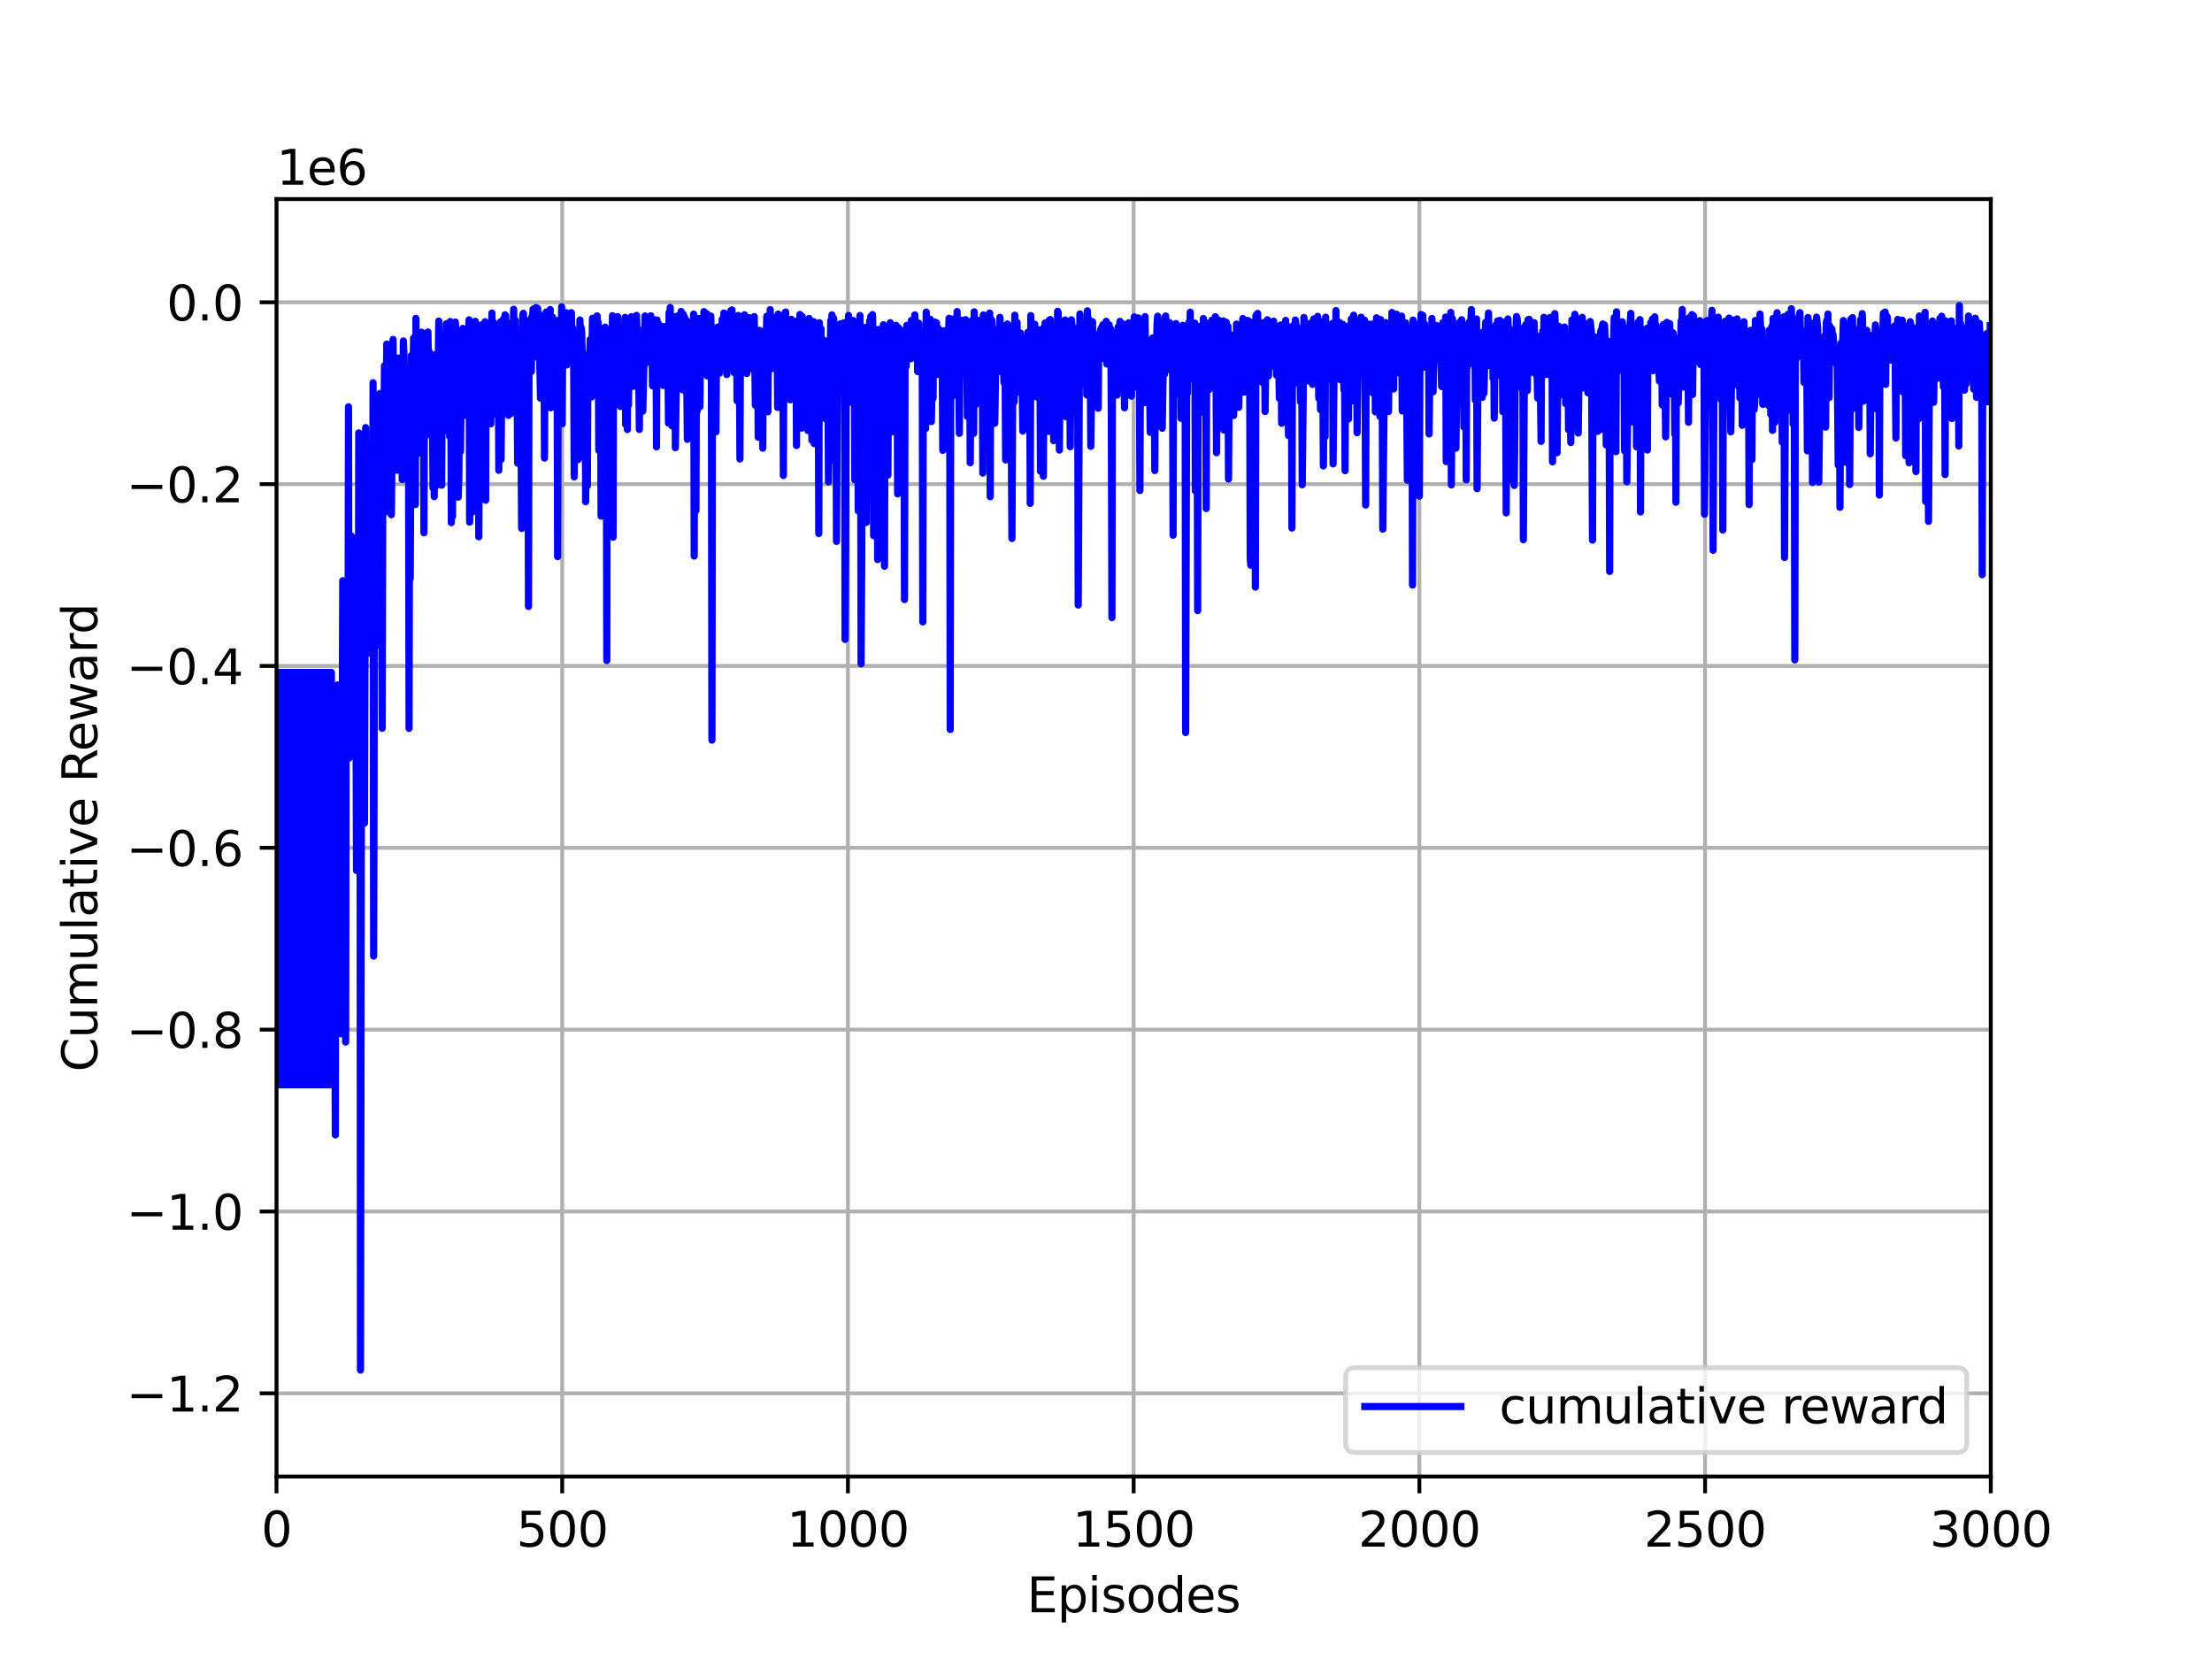 <?xml version="1.0" encoding="utf-8" standalone="no"?>
<!DOCTYPE svg PUBLIC "-//W3C//DTD SVG 1.1//EN"
  "http://www.w3.org/Graphics/SVG/1.1/DTD/svg11.dtd">
<svg height="345.6pt" version="1.1" viewBox="0 0 460.8 345.6" width="460.8pt" xmlns="http://www.w3.org/2000/svg" xmlns:xlink="http://www.w3.org/1999/xlink">
 <defs>
  <style type="text/css">*{stroke-linecap:butt;stroke-linejoin:round;}</style>
 </defs>
 <g id="figure_1">
  <g id="patch_1">
   <path d="M 0 345.6 
L 460.8 345.6 
L 460.8 0 
L 0 0 
z
" style="fill:#ffffff;"/>
  </g>
  <g id="axes_1">
   <g id="patch_2">
    <path d="M 57.6 307.584 
L 414.72 307.584 
L 414.72 41.472 
L 57.6 41.472 
z
" style="fill:#ffffff;"/>
   </g>
   <g id="matplotlib.axis_1">
    <g id="xtick_1">
     <g id="line2d_1">
      <path clip-path="url(#pdd1b34f381)" d="M 57.6 307.584 
L 57.6 41.472 
" style="fill:none;stroke:#b0b0b0;stroke-linecap:square;stroke-width:0.8;"/>
     </g>
     <g id="line2d_2">
      <defs>
       <path d="M 0 0 
L 0 3.5 
" id="mda0ece8b5d" style="stroke:#000000;stroke-width:0.8;"/>
      </defs>
      <g>
       <use style="stroke:#000000;stroke-width:0.8;" x="57.6" xlink:href="#mda0ece8b5d" y="307.584"/>
      </g>
     </g>
     <g id="text_1">
      <!-- 0 -->
      <g transform="translate(54.419 322.182)scale(0.1 -0.1)">
       <defs>
        <path d="M 2034 4250 
Q 1547 4250 1301 3770 
Q 1056 3291 1056 2328 
Q 1056 1369 1301 889 
Q 1547 409 2034 409 
Q 2525 409 2770 889 
Q 3016 1369 3016 2328 
Q 3016 3291 2770 3770 
Q 2525 4250 2034 4250 
z
M 2034 4750 
Q 2819 4750 3233 4129 
Q 3647 3509 3647 2328 
Q 3647 1150 3233 529 
Q 2819 -91 2034 -91 
Q 1250 -91 836 529 
Q 422 1150 422 2328 
Q 422 3509 836 4129 
Q 1250 4750 2034 4750 
z
" id="DejaVuSans-30" transform="scale(0.016)"/>
       </defs>
       <use xlink:href="#DejaVuSans-30"/>
      </g>
     </g>
    </g>
    <g id="xtick_2">
     <g id="line2d_3">
      <path clip-path="url(#pdd1b34f381)" d="M 117.12 307.584 
L 117.12 41.472 
" style="fill:none;stroke:#b0b0b0;stroke-linecap:square;stroke-width:0.8;"/>
     </g>
     <g id="line2d_4">
      <g>
       <use style="stroke:#000000;stroke-width:0.8;" x="117.12" xlink:href="#mda0ece8b5d" y="307.584"/>
      </g>
     </g>
     <g id="text_2">
      <!-- 500 -->
      <g transform="translate(107.576 322.182)scale(0.1 -0.1)">
       <defs>
        <path d="M 691 4666 
L 3169 4666 
L 3169 4134 
L 1269 4134 
L 1269 2991 
Q 1406 3038 1543 3061 
Q 1681 3084 1819 3084 
Q 2600 3084 3056 2656 
Q 3513 2228 3513 1497 
Q 3513 744 3044 326 
Q 2575 -91 1722 -91 
Q 1428 -91 1123 -41 
Q 819 9 494 109 
L 494 744 
Q 775 591 1075 516 
Q 1375 441 1709 441 
Q 2250 441 2565 725 
Q 2881 1009 2881 1497 
Q 2881 1984 2565 2268 
Q 2250 2553 1709 2553 
Q 1456 2553 1204 2497 
Q 953 2441 691 2322 
L 691 4666 
z
" id="DejaVuSans-35" transform="scale(0.016)"/>
       </defs>
       <use xlink:href="#DejaVuSans-35"/>
       <use x="63.623" xlink:href="#DejaVuSans-30"/>
       <use x="127.246" xlink:href="#DejaVuSans-30"/>
      </g>
     </g>
    </g>
    <g id="xtick_3">
     <g id="line2d_5">
      <path clip-path="url(#pdd1b34f381)" d="M 176.64 307.584 
L 176.64 41.472 
" style="fill:none;stroke:#b0b0b0;stroke-linecap:square;stroke-width:0.8;"/>
     </g>
     <g id="line2d_6">
      <g>
       <use style="stroke:#000000;stroke-width:0.8;" x="176.64" xlink:href="#mda0ece8b5d" y="307.584"/>
      </g>
     </g>
     <g id="text_3">
      <!-- 1000 -->
      <g transform="translate(163.915 322.182)scale(0.1 -0.1)">
       <defs>
        <path d="M 794 531 
L 1825 531 
L 1825 4091 
L 703 3866 
L 703 4441 
L 1819 4666 
L 2450 4666 
L 2450 531 
L 3481 531 
L 3481 0 
L 794 0 
L 794 531 
z
" id="DejaVuSans-31" transform="scale(0.016)"/>
       </defs>
       <use xlink:href="#DejaVuSans-31"/>
       <use x="63.623" xlink:href="#DejaVuSans-30"/>
       <use x="127.246" xlink:href="#DejaVuSans-30"/>
       <use x="190.869" xlink:href="#DejaVuSans-30"/>
      </g>
     </g>
    </g>
    <g id="xtick_4">
     <g id="line2d_7">
      <path clip-path="url(#pdd1b34f381)" d="M 236.16 307.584 
L 236.16 41.472 
" style="fill:none;stroke:#b0b0b0;stroke-linecap:square;stroke-width:0.8;"/>
     </g>
     <g id="line2d_8">
      <g>
       <use style="stroke:#000000;stroke-width:0.8;" x="236.16" xlink:href="#mda0ece8b5d" y="307.584"/>
      </g>
     </g>
     <g id="text_4">
      <!-- 1500 -->
      <g transform="translate(223.435 322.182)scale(0.1 -0.1)">
       <use xlink:href="#DejaVuSans-31"/>
       <use x="63.623" xlink:href="#DejaVuSans-35"/>
       <use x="127.246" xlink:href="#DejaVuSans-30"/>
       <use x="190.869" xlink:href="#DejaVuSans-30"/>
      </g>
     </g>
    </g>
    <g id="xtick_5">
     <g id="line2d_9">
      <path clip-path="url(#pdd1b34f381)" d="M 295.68 307.584 
L 295.68 41.472 
" style="fill:none;stroke:#b0b0b0;stroke-linecap:square;stroke-width:0.8;"/>
     </g>
     <g id="line2d_10">
      <g>
       <use style="stroke:#000000;stroke-width:0.8;" x="295.68" xlink:href="#mda0ece8b5d" y="307.584"/>
      </g>
     </g>
     <g id="text_5">
      <!-- 2000 -->
      <g transform="translate(282.955 322.182)scale(0.1 -0.1)">
       <defs>
        <path d="M 1228 531 
L 3431 531 
L 3431 0 
L 469 0 
L 469 531 
Q 828 903 1448 1529 
Q 2069 2156 2228 2338 
Q 2531 2678 2651 2914 
Q 2772 3150 2772 3378 
Q 2772 3750 2511 3984 
Q 2250 4219 1831 4219 
Q 1534 4219 1204 4116 
Q 875 4013 500 3803 
L 500 4441 
Q 881 4594 1212 4672 
Q 1544 4750 1819 4750 
Q 2544 4750 2975 4387 
Q 3406 4025 3406 3419 
Q 3406 3131 3298 2873 
Q 3191 2616 2906 2266 
Q 2828 2175 2409 1742 
Q 1991 1309 1228 531 
z
" id="DejaVuSans-32" transform="scale(0.016)"/>
       </defs>
       <use xlink:href="#DejaVuSans-32"/>
       <use x="63.623" xlink:href="#DejaVuSans-30"/>
       <use x="127.246" xlink:href="#DejaVuSans-30"/>
       <use x="190.869" xlink:href="#DejaVuSans-30"/>
      </g>
     </g>
    </g>
    <g id="xtick_6">
     <g id="line2d_11">
      <path clip-path="url(#pdd1b34f381)" d="M 355.2 307.584 
L 355.2 41.472 
" style="fill:none;stroke:#b0b0b0;stroke-linecap:square;stroke-width:0.8;"/>
     </g>
     <g id="line2d_12">
      <g>
       <use style="stroke:#000000;stroke-width:0.8;" x="355.2" xlink:href="#mda0ece8b5d" y="307.584"/>
      </g>
     </g>
     <g id="text_6">
      <!-- 2500 -->
      <g transform="translate(342.475 322.182)scale(0.1 -0.1)">
       <use xlink:href="#DejaVuSans-32"/>
       <use x="63.623" xlink:href="#DejaVuSans-35"/>
       <use x="127.246" xlink:href="#DejaVuSans-30"/>
       <use x="190.869" xlink:href="#DejaVuSans-30"/>
      </g>
     </g>
    </g>
    <g id="xtick_7">
     <g id="line2d_13">
      <path clip-path="url(#pdd1b34f381)" d="M 414.72 307.584 
L 414.72 41.472 
" style="fill:none;stroke:#b0b0b0;stroke-linecap:square;stroke-width:0.8;"/>
     </g>
     <g id="line2d_14">
      <g>
       <use style="stroke:#000000;stroke-width:0.8;" x="414.72" xlink:href="#mda0ece8b5d" y="307.584"/>
      </g>
     </g>
     <g id="text_7">
      <!-- 3000 -->
      <g transform="translate(401.995 322.182)scale(0.1 -0.1)">
       <defs>
        <path d="M 2597 2516 
Q 3050 2419 3304 2112 
Q 3559 1806 3559 1356 
Q 3559 666 3084 287 
Q 2609 -91 1734 -91 
Q 1441 -91 1130 -33 
Q 819 25 488 141 
L 488 750 
Q 750 597 1062 519 
Q 1375 441 1716 441 
Q 2309 441 2620 675 
Q 2931 909 2931 1356 
Q 2931 1769 2642 2001 
Q 2353 2234 1838 2234 
L 1294 2234 
L 1294 2753 
L 1863 2753 
Q 2328 2753 2575 2939 
Q 2822 3125 2822 3475 
Q 2822 3834 2567 4026 
Q 2313 4219 1838 4219 
Q 1578 4219 1281 4162 
Q 984 4106 628 3988 
L 628 4550 
Q 988 4650 1302 4700 
Q 1616 4750 1894 4750 
Q 2613 4750 3031 4423 
Q 3450 4097 3450 3541 
Q 3450 3153 3228 2886 
Q 3006 2619 2597 2516 
z
" id="DejaVuSans-33" transform="scale(0.016)"/>
       </defs>
       <use xlink:href="#DejaVuSans-33"/>
       <use x="63.623" xlink:href="#DejaVuSans-30"/>
       <use x="127.246" xlink:href="#DejaVuSans-30"/>
       <use x="190.869" xlink:href="#DejaVuSans-30"/>
      </g>
     </g>
    </g>
    <g id="text_8">
     <!-- Episodes -->
     <g transform="translate(213.918 335.861)scale(0.1 -0.1)">
      <defs>
       <path d="M 628 4666 
L 3578 4666 
L 3578 4134 
L 1259 4134 
L 1259 2753 
L 3481 2753 
L 3481 2222 
L 1259 2222 
L 1259 531 
L 3634 531 
L 3634 0 
L 628 0 
L 628 4666 
z
" id="DejaVuSans-45" transform="scale(0.016)"/>
       <path d="M 1159 525 
L 1159 -1331 
L 581 -1331 
L 581 3500 
L 1159 3500 
L 1159 2969 
Q 1341 3281 1617 3432 
Q 1894 3584 2278 3584 
Q 2916 3584 3314 3078 
Q 3713 2572 3713 1747 
Q 3713 922 3314 415 
Q 2916 -91 2278 -91 
Q 1894 -91 1617 61 
Q 1341 213 1159 525 
z
M 3116 1747 
Q 3116 2381 2855 2742 
Q 2594 3103 2138 3103 
Q 1681 3103 1420 2742 
Q 1159 2381 1159 1747 
Q 1159 1113 1420 752 
Q 1681 391 2138 391 
Q 2594 391 2855 752 
Q 3116 1113 3116 1747 
z
" id="DejaVuSans-70" transform="scale(0.016)"/>
       <path d="M 603 3500 
L 1178 3500 
L 1178 0 
L 603 0 
L 603 3500 
z
M 603 4863 
L 1178 4863 
L 1178 4134 
L 603 4134 
L 603 4863 
z
" id="DejaVuSans-69" transform="scale(0.016)"/>
       <path d="M 2834 3397 
L 2834 2853 
Q 2591 2978 2328 3040 
Q 2066 3103 1784 3103 
Q 1356 3103 1142 2972 
Q 928 2841 928 2578 
Q 928 2378 1081 2264 
Q 1234 2150 1697 2047 
L 1894 2003 
Q 2506 1872 2764 1633 
Q 3022 1394 3022 966 
Q 3022 478 2636 193 
Q 2250 -91 1575 -91 
Q 1294 -91 989 -36 
Q 684 19 347 128 
L 347 722 
Q 666 556 975 473 
Q 1284 391 1588 391 
Q 1994 391 2212 530 
Q 2431 669 2431 922 
Q 2431 1156 2273 1281 
Q 2116 1406 1581 1522 
L 1381 1569 
Q 847 1681 609 1914 
Q 372 2147 372 2553 
Q 372 3047 722 3315 
Q 1072 3584 1716 3584 
Q 2034 3584 2315 3537 
Q 2597 3491 2834 3397 
z
" id="DejaVuSans-73" transform="scale(0.016)"/>
       <path d="M 1959 3097 
Q 1497 3097 1228 2736 
Q 959 2375 959 1747 
Q 959 1119 1226 758 
Q 1494 397 1959 397 
Q 2419 397 2687 759 
Q 2956 1122 2956 1747 
Q 2956 2369 2687 2733 
Q 2419 3097 1959 3097 
z
M 1959 3584 
Q 2709 3584 3137 3096 
Q 3566 2609 3566 1747 
Q 3566 888 3137 398 
Q 2709 -91 1959 -91 
Q 1206 -91 779 398 
Q 353 888 353 1747 
Q 353 2609 779 3096 
Q 1206 3584 1959 3584 
z
" id="DejaVuSans-6f" transform="scale(0.016)"/>
       <path d="M 2906 2969 
L 2906 4863 
L 3481 4863 
L 3481 0 
L 2906 0 
L 2906 525 
Q 2725 213 2448 61 
Q 2172 -91 1784 -91 
Q 1150 -91 751 415 
Q 353 922 353 1747 
Q 353 2572 751 3078 
Q 1150 3584 1784 3584 
Q 2172 3584 2448 3432 
Q 2725 3281 2906 2969 
z
M 947 1747 
Q 947 1113 1208 752 
Q 1469 391 1925 391 
Q 2381 391 2643 752 
Q 2906 1113 2906 1747 
Q 2906 2381 2643 2742 
Q 2381 3103 1925 3103 
Q 1469 3103 1208 2742 
Q 947 2381 947 1747 
z
" id="DejaVuSans-64" transform="scale(0.016)"/>
       <path d="M 3597 1894 
L 3597 1613 
L 953 1613 
Q 991 1019 1311 708 
Q 1631 397 2203 397 
Q 2534 397 2845 478 
Q 3156 559 3463 722 
L 3463 178 
Q 3153 47 2828 -22 
Q 2503 -91 2169 -91 
Q 1331 -91 842 396 
Q 353 884 353 1716 
Q 353 2575 817 3079 
Q 1281 3584 2069 3584 
Q 2775 3584 3186 3129 
Q 3597 2675 3597 1894 
z
M 3022 2063 
Q 3016 2534 2758 2815 
Q 2500 3097 2075 3097 
Q 1594 3097 1305 2825 
Q 1016 2553 972 2059 
L 3022 2063 
z
" id="DejaVuSans-65" transform="scale(0.016)"/>
      </defs>
      <use xlink:href="#DejaVuSans-45"/>
      <use x="63.184" xlink:href="#DejaVuSans-70"/>
      <use x="126.66" xlink:href="#DejaVuSans-69"/>
      <use x="154.443" xlink:href="#DejaVuSans-73"/>
      <use x="206.543" xlink:href="#DejaVuSans-6f"/>
      <use x="267.725" xlink:href="#DejaVuSans-64"/>
      <use x="331.201" xlink:href="#DejaVuSans-65"/>
      <use x="392.725" xlink:href="#DejaVuSans-73"/>
     </g>
    </g>
   </g>
   <g id="matplotlib.axis_2">
    <g id="ytick_1">
     <g id="line2d_15">
      <path clip-path="url(#pdd1b34f381)" d="M 57.6 290.253 
L 414.72 290.253 
" style="fill:none;stroke:#b0b0b0;stroke-linecap:square;stroke-width:0.8;"/>
     </g>
     <g id="line2d_16">
      <defs>
       <path d="M 0 0 
L -3.5 0 
" id="m48c49c94ad" style="stroke:#000000;stroke-width:0.8;"/>
      </defs>
      <g>
       <use style="stroke:#000000;stroke-width:0.8;" x="57.6" xlink:href="#m48c49c94ad" y="290.253"/>
      </g>
     </g>
     <g id="text_9">
      <!-- −1.2 -->
      <g transform="translate(26.317 294.052)scale(0.1 -0.1)">
       <defs>
        <path d="M 678 2272 
L 4684 2272 
L 4684 1741 
L 678 1741 
L 678 2272 
z
" id="DejaVuSans-2212" transform="scale(0.016)"/>
        <path d="M 684 794 
L 1344 794 
L 1344 0 
L 684 0 
L 684 794 
z
" id="DejaVuSans-2e" transform="scale(0.016)"/>
       </defs>
       <use xlink:href="#DejaVuSans-2212"/>
       <use x="83.789" xlink:href="#DejaVuSans-31"/>
       <use x="147.412" xlink:href="#DejaVuSans-2e"/>
       <use x="179.199" xlink:href="#DejaVuSans-32"/>
      </g>
     </g>
    </g>
    <g id="ytick_2">
     <g id="line2d_17">
      <path clip-path="url(#pdd1b34f381)" d="M 57.6 252.372 
L 414.72 252.372 
" style="fill:none;stroke:#b0b0b0;stroke-linecap:square;stroke-width:0.8;"/>
     </g>
     <g id="line2d_18">
      <g>
       <use style="stroke:#000000;stroke-width:0.8;" x="57.6" xlink:href="#m48c49c94ad" y="252.372"/>
      </g>
     </g>
     <g id="text_10">
      <!-- −1.0 -->
      <g transform="translate(26.317 256.171)scale(0.1 -0.1)">
       <use xlink:href="#DejaVuSans-2212"/>
       <use x="83.789" xlink:href="#DejaVuSans-31"/>
       <use x="147.412" xlink:href="#DejaVuSans-2e"/>
       <use x="179.199" xlink:href="#DejaVuSans-30"/>
      </g>
     </g>
    </g>
    <g id="ytick_3">
     <g id="line2d_19">
      <path clip-path="url(#pdd1b34f381)" d="M 57.6 214.492 
L 414.72 214.492 
" style="fill:none;stroke:#b0b0b0;stroke-linecap:square;stroke-width:0.8;"/>
     </g>
     <g id="line2d_20">
      <g>
       <use style="stroke:#000000;stroke-width:0.8;" x="57.6" xlink:href="#m48c49c94ad" y="214.492"/>
      </g>
     </g>
     <g id="text_11">
      <!-- −0.8 -->
      <g transform="translate(26.317 218.291)scale(0.1 -0.1)">
       <defs>
        <path d="M 2034 2216 
Q 1584 2216 1326 1975 
Q 1069 1734 1069 1313 
Q 1069 891 1326 650 
Q 1584 409 2034 409 
Q 2484 409 2743 651 
Q 3003 894 3003 1313 
Q 3003 1734 2745 1975 
Q 2488 2216 2034 2216 
z
M 1403 2484 
Q 997 2584 770 2862 
Q 544 3141 544 3541 
Q 544 4100 942 4425 
Q 1341 4750 2034 4750 
Q 2731 4750 3128 4425 
Q 3525 4100 3525 3541 
Q 3525 3141 3298 2862 
Q 3072 2584 2669 2484 
Q 3125 2378 3379 2068 
Q 3634 1759 3634 1313 
Q 3634 634 3220 271 
Q 2806 -91 2034 -91 
Q 1263 -91 848 271 
Q 434 634 434 1313 
Q 434 1759 690 2068 
Q 947 2378 1403 2484 
z
M 1172 3481 
Q 1172 3119 1398 2916 
Q 1625 2713 2034 2713 
Q 2441 2713 2670 2916 
Q 2900 3119 2900 3481 
Q 2900 3844 2670 4047 
Q 2441 4250 2034 4250 
Q 1625 4250 1398 4047 
Q 1172 3844 1172 3481 
z
" id="DejaVuSans-38" transform="scale(0.016)"/>
       </defs>
       <use xlink:href="#DejaVuSans-2212"/>
       <use x="83.789" xlink:href="#DejaVuSans-30"/>
       <use x="147.412" xlink:href="#DejaVuSans-2e"/>
       <use x="179.199" xlink:href="#DejaVuSans-38"/>
      </g>
     </g>
    </g>
    <g id="ytick_4">
     <g id="line2d_21">
      <path clip-path="url(#pdd1b34f381)" d="M 57.6 176.611 
L 414.72 176.611 
" style="fill:none;stroke:#b0b0b0;stroke-linecap:square;stroke-width:0.8;"/>
     </g>
     <g id="line2d_22">
      <g>
       <use style="stroke:#000000;stroke-width:0.8;" x="57.6" xlink:href="#m48c49c94ad" y="176.611"/>
      </g>
     </g>
     <g id="text_12">
      <!-- −0.6 -->
      <g transform="translate(26.317 180.41)scale(0.1 -0.1)">
       <defs>
        <path d="M 2113 2584 
Q 1688 2584 1439 2293 
Q 1191 2003 1191 1497 
Q 1191 994 1439 701 
Q 1688 409 2113 409 
Q 2538 409 2786 701 
Q 3034 994 3034 1497 
Q 3034 2003 2786 2293 
Q 2538 2584 2113 2584 
z
M 3366 4563 
L 3366 3988 
Q 3128 4100 2886 4159 
Q 2644 4219 2406 4219 
Q 1781 4219 1451 3797 
Q 1122 3375 1075 2522 
Q 1259 2794 1537 2939 
Q 1816 3084 2150 3084 
Q 2853 3084 3261 2657 
Q 3669 2231 3669 1497 
Q 3669 778 3244 343 
Q 2819 -91 2113 -91 
Q 1303 -91 875 529 
Q 447 1150 447 2328 
Q 447 3434 972 4092 
Q 1497 4750 2381 4750 
Q 2619 4750 2861 4703 
Q 3103 4656 3366 4563 
z
" id="DejaVuSans-36" transform="scale(0.016)"/>
       </defs>
       <use xlink:href="#DejaVuSans-2212"/>
       <use x="83.789" xlink:href="#DejaVuSans-30"/>
       <use x="147.412" xlink:href="#DejaVuSans-2e"/>
       <use x="179.199" xlink:href="#DejaVuSans-36"/>
      </g>
     </g>
    </g>
    <g id="ytick_5">
     <g id="line2d_23">
      <path clip-path="url(#pdd1b34f381)" d="M 57.6 138.731 
L 414.72 138.731 
" style="fill:none;stroke:#b0b0b0;stroke-linecap:square;stroke-width:0.8;"/>
     </g>
     <g id="line2d_24">
      <g>
       <use style="stroke:#000000;stroke-width:0.8;" x="57.6" xlink:href="#m48c49c94ad" y="138.731"/>
      </g>
     </g>
     <g id="text_13">
      <!-- −0.4 -->
      <g transform="translate(26.317 142.53)scale(0.1 -0.1)">
       <defs>
        <path d="M 2419 4116 
L 825 1625 
L 2419 1625 
L 2419 4116 
z
M 2253 4666 
L 3047 4666 
L 3047 1625 
L 3713 1625 
L 3713 1100 
L 3047 1100 
L 3047 0 
L 2419 0 
L 2419 1100 
L 313 1100 
L 313 1709 
L 2253 4666 
z
" id="DejaVuSans-34" transform="scale(0.016)"/>
       </defs>
       <use xlink:href="#DejaVuSans-2212"/>
       <use x="83.789" xlink:href="#DejaVuSans-30"/>
       <use x="147.412" xlink:href="#DejaVuSans-2e"/>
       <use x="179.199" xlink:href="#DejaVuSans-34"/>
      </g>
     </g>
    </g>
    <g id="ytick_6">
     <g id="line2d_25">
      <path clip-path="url(#pdd1b34f381)" d="M 57.6 100.85 
L 414.72 100.85 
" style="fill:none;stroke:#b0b0b0;stroke-linecap:square;stroke-width:0.8;"/>
     </g>
     <g id="line2d_26">
      <g>
       <use style="stroke:#000000;stroke-width:0.8;" x="57.6" xlink:href="#m48c49c94ad" y="100.85"/>
      </g>
     </g>
     <g id="text_14">
      <!-- −0.2 -->
      <g transform="translate(26.317 104.649)scale(0.1 -0.1)">
       <use xlink:href="#DejaVuSans-2212"/>
       <use x="83.789" xlink:href="#DejaVuSans-30"/>
       <use x="147.412" xlink:href="#DejaVuSans-2e"/>
       <use x="179.199" xlink:href="#DejaVuSans-32"/>
      </g>
     </g>
    </g>
    <g id="ytick_7">
     <g id="line2d_27">
      <path clip-path="url(#pdd1b34f381)" d="M 57.6 62.969 
L 414.72 62.969 
" style="fill:none;stroke:#b0b0b0;stroke-linecap:square;stroke-width:0.8;"/>
     </g>
     <g id="line2d_28">
      <g>
       <use style="stroke:#000000;stroke-width:0.8;" x="57.6" xlink:href="#m48c49c94ad" y="62.969"/>
      </g>
     </g>
     <g id="text_15">
      <!-- 0.0 -->
      <g transform="translate(34.697 66.769)scale(0.1 -0.1)">
       <use xlink:href="#DejaVuSans-30"/>
       <use x="63.623" xlink:href="#DejaVuSans-2e"/>
       <use x="95.41" xlink:href="#DejaVuSans-30"/>
      </g>
     </g>
    </g>
    <g id="text_16">
     <!-- Cumulative Reward -->
     <g transform="translate(20.238 223.276)rotate(-90)scale(0.1 -0.1)">
      <defs>
       <path d="M 4122 4306 
L 4122 3641 
Q 3803 3938 3442 4084 
Q 3081 4231 2675 4231 
Q 1875 4231 1450 3742 
Q 1025 3253 1025 2328 
Q 1025 1406 1450 917 
Q 1875 428 2675 428 
Q 3081 428 3442 575 
Q 3803 722 4122 1019 
L 4122 359 
Q 3791 134 3420 21 
Q 3050 -91 2638 -91 
Q 1578 -91 968 557 
Q 359 1206 359 2328 
Q 359 3453 968 4101 
Q 1578 4750 2638 4750 
Q 3056 4750 3426 4639 
Q 3797 4528 4122 4306 
z
" id="DejaVuSans-43" transform="scale(0.016)"/>
       <path d="M 544 1381 
L 544 3500 
L 1119 3500 
L 1119 1403 
Q 1119 906 1312 657 
Q 1506 409 1894 409 
Q 2359 409 2629 706 
Q 2900 1003 2900 1516 
L 2900 3500 
L 3475 3500 
L 3475 0 
L 2900 0 
L 2900 538 
Q 2691 219 2414 64 
Q 2138 -91 1772 -91 
Q 1169 -91 856 284 
Q 544 659 544 1381 
z
M 1991 3584 
L 1991 3584 
z
" id="DejaVuSans-75" transform="scale(0.016)"/>
       <path d="M 3328 2828 
Q 3544 3216 3844 3400 
Q 4144 3584 4550 3584 
Q 5097 3584 5394 3201 
Q 5691 2819 5691 2113 
L 5691 0 
L 5113 0 
L 5113 2094 
Q 5113 2597 4934 2840 
Q 4756 3084 4391 3084 
Q 3944 3084 3684 2787 
Q 3425 2491 3425 1978 
L 3425 0 
L 2847 0 
L 2847 2094 
Q 2847 2600 2669 2842 
Q 2491 3084 2119 3084 
Q 1678 3084 1418 2786 
Q 1159 2488 1159 1978 
L 1159 0 
L 581 0 
L 581 3500 
L 1159 3500 
L 1159 2956 
Q 1356 3278 1631 3431 
Q 1906 3584 2284 3584 
Q 2666 3584 2933 3390 
Q 3200 3197 3328 2828 
z
" id="DejaVuSans-6d" transform="scale(0.016)"/>
       <path d="M 603 4863 
L 1178 4863 
L 1178 0 
L 603 0 
L 603 4863 
z
" id="DejaVuSans-6c" transform="scale(0.016)"/>
       <path d="M 2194 1759 
Q 1497 1759 1228 1600 
Q 959 1441 959 1056 
Q 959 750 1161 570 
Q 1363 391 1709 391 
Q 2188 391 2477 730 
Q 2766 1069 2766 1631 
L 2766 1759 
L 2194 1759 
z
M 3341 1997 
L 3341 0 
L 2766 0 
L 2766 531 
Q 2569 213 2275 61 
Q 1981 -91 1556 -91 
Q 1019 -91 701 211 
Q 384 513 384 1019 
Q 384 1609 779 1909 
Q 1175 2209 1959 2209 
L 2766 2209 
L 2766 2266 
Q 2766 2663 2505 2880 
Q 2244 3097 1772 3097 
Q 1472 3097 1187 3025 
Q 903 2953 641 2809 
L 641 3341 
Q 956 3463 1253 3523 
Q 1550 3584 1831 3584 
Q 2591 3584 2966 3190 
Q 3341 2797 3341 1997 
z
" id="DejaVuSans-61" transform="scale(0.016)"/>
       <path d="M 1172 4494 
L 1172 3500 
L 2356 3500 
L 2356 3053 
L 1172 3053 
L 1172 1153 
Q 1172 725 1289 603 
Q 1406 481 1766 481 
L 2356 481 
L 2356 0 
L 1766 0 
Q 1100 0 847 248 
Q 594 497 594 1153 
L 594 3053 
L 172 3053 
L 172 3500 
L 594 3500 
L 594 4494 
L 1172 4494 
z
" id="DejaVuSans-74" transform="scale(0.016)"/>
       <path d="M 191 3500 
L 800 3500 
L 1894 563 
L 2988 3500 
L 3597 3500 
L 2284 0 
L 1503 0 
L 191 3500 
z
" id="DejaVuSans-76" transform="scale(0.016)"/>
       <path id="DejaVuSans-20" transform="scale(0.016)"/>
       <path d="M 2841 2188 
Q 3044 2119 3236 1894 
Q 3428 1669 3622 1275 
L 4263 0 
L 3584 0 
L 2988 1197 
Q 2756 1666 2539 1819 
Q 2322 1972 1947 1972 
L 1259 1972 
L 1259 0 
L 628 0 
L 628 4666 
L 2053 4666 
Q 2853 4666 3247 4331 
Q 3641 3997 3641 3322 
Q 3641 2881 3436 2590 
Q 3231 2300 2841 2188 
z
M 1259 4147 
L 1259 2491 
L 2053 2491 
Q 2509 2491 2742 2702 
Q 2975 2913 2975 3322 
Q 2975 3731 2742 3939 
Q 2509 4147 2053 4147 
L 1259 4147 
z
" id="DejaVuSans-52" transform="scale(0.016)"/>
       <path d="M 269 3500 
L 844 3500 
L 1563 769 
L 2278 3500 
L 2956 3500 
L 3675 769 
L 4391 3500 
L 4966 3500 
L 4050 0 
L 3372 0 
L 2619 2869 
L 1863 0 
L 1184 0 
L 269 3500 
z
" id="DejaVuSans-77" transform="scale(0.016)"/>
       <path d="M 2631 2963 
Q 2534 3019 2420 3045 
Q 2306 3072 2169 3072 
Q 1681 3072 1420 2755 
Q 1159 2438 1159 1844 
L 1159 0 
L 581 0 
L 581 3500 
L 1159 3500 
L 1159 2956 
Q 1341 3275 1631 3429 
Q 1922 3584 2338 3584 
Q 2397 3584 2469 3576 
Q 2541 3569 2628 3553 
L 2631 2963 
z
" id="DejaVuSans-72" transform="scale(0.016)"/>
      </defs>
      <use xlink:href="#DejaVuSans-43"/>
      <use x="69.824" xlink:href="#DejaVuSans-75"/>
      <use x="133.203" xlink:href="#DejaVuSans-6d"/>
      <use x="230.615" xlink:href="#DejaVuSans-75"/>
      <use x="293.994" xlink:href="#DejaVuSans-6c"/>
      <use x="321.777" xlink:href="#DejaVuSans-61"/>
      <use x="383.057" xlink:href="#DejaVuSans-74"/>
      <use x="422.266" xlink:href="#DejaVuSans-69"/>
      <use x="450.049" xlink:href="#DejaVuSans-76"/>
      <use x="509.229" xlink:href="#DejaVuSans-65"/>
      <use x="570.752" xlink:href="#DejaVuSans-20"/>
      <use x="602.539" xlink:href="#DejaVuSans-52"/>
      <use x="667.521" xlink:href="#DejaVuSans-65"/>
      <use x="729.045" xlink:href="#DejaVuSans-77"/>
      <use x="810.832" xlink:href="#DejaVuSans-61"/>
      <use x="872.111" xlink:href="#DejaVuSans-72"/>
      <use x="911.475" xlink:href="#DejaVuSans-64"/>
     </g>
    </g>
    <g id="text_17">
     <!-- 1e6 -->
     <g transform="translate(57.6 38.472)scale(0.1 -0.1)">
      <use xlink:href="#DejaVuSans-31"/>
      <use x="63.623" xlink:href="#DejaVuSans-65"/>
      <use x="125.146" xlink:href="#DejaVuSans-36"/>
     </g>
    </g>
   </g>
   <g id="line2d_29">
    <path clip-path="url(#pdd1b34f381)" d="M 57.6 140.074 
L 57.719 154.041 
L 57.838 225.996 
L 58.076 140.074 
L 58.195 154.041 
L 58.314 225.996 
L 58.552 140.074 
L 58.671 154.041 
L 58.79 225.996 
L 59.028 140.074 
L 59.148 154.041 
L 59.267 225.996 
L 59.505 140.074 
L 59.624 154.041 
L 59.743 225.996 
L 59.981 140.074 
L 60.1 154.041 
L 60.219 225.996 
L 60.457 140.074 
L 60.576 154.041 
L 60.695 225.996 
L 60.933 140.074 
L 61.052 154.041 
L 61.171 225.996 
L 61.409 140.074 
L 61.528 154.041 
L 61.647 225.996 
L 61.885 140.074 
L 62.004 154.041 
L 62.124 225.996 
L 62.362 140.074 
L 62.481 154.041 
L 62.6 225.996 
L 62.838 140.074 
L 62.957 154.041 
L 63.076 225.996 
L 63.314 140.074 
L 63.433 154.041 
L 63.552 225.996 
L 63.79 140.074 
L 63.909 154.041 
L 64.028 225.996 
L 64.266 140.074 
L 64.385 154.041 
L 64.504 225.996 
L 64.742 140.074 
L 64.861 154.041 
L 64.98 225.996 
L 65.219 140.074 
L 65.338 154.041 
L 65.457 225.996 
L 65.695 140.074 
L 65.814 154.041 
L 65.933 225.996 
L 66.171 140.074 
L 66.29 154.041 
L 66.409 225.996 
L 66.647 140.074 
L 66.766 154.041 
L 66.885 225.996 
L 67.123 140.074 
L 67.242 154.041 
L 67.361 225.996 
L 67.599 140.074 
L 67.718 154.041 
L 67.837 225.996 
L 68.076 140.074 
L 68.195 154.041 
L 68.314 225.996 
L 68.552 140.074 
L 68.671 154.041 
L 68.79 225.996 
L 69.028 140.074 
L 69.147 154.041 
L 69.266 225.996 
L 69.504 156.011 
L 69.861 236.409 
L 69.98 149.923 
L 70.099 149.884 
L 70.218 214.207 
L 70.337 142.703 
L 70.456 192.068 
L 70.575 193.142 
L 70.694 176.194 
L 70.813 187.863 
L 70.932 176.81 
L 71.052 215.353 
L 71.409 120.984 
L 71.528 212.95 
L 71.647 196.411 
L 71.766 156.423 
L 72.004 217.075 
L 72.123 147.813 
L 72.242 156.608 
L 72.361 134.011 
L 72.48 151.105 
L 72.599 84.742 
L 72.718 157.93 
L 72.837 138.643 
L 72.956 147.979 
L 73.194 111.67 
L 73.313 112.175 
L 73.432 141.931 
L 73.551 117.682 
L 73.67 157.387 
L 73.789 155.793 
L 73.908 128.432 
L 74.028 129.183 
L 74.147 141.856 
L 74.266 181.342 
L 74.385 116.466 
L 74.504 172.043 
L 74.623 153.342 
L 74.742 90.176 
L 74.98 112.601 
L 75.099 285.408 
L 75.337 132.635 
L 75.456 105.437 
L 75.575 108.513 
L 75.694 125.387 
L 75.813 113.7 
L 75.932 171.465 
L 76.17 89.08 
L 76.289 117.497 
L 76.408 112.518 
L 76.527 133.578 
L 76.646 111.164 
L 76.765 122.448 
L 76.884 97.462 
L 77.004 136.061 
L 77.123 118.025 
L 77.242 120.291 
L 77.361 95.625 
L 77.48 105.799 
L 77.599 130.695 
L 77.718 79.728 
L 77.837 199.169 
L 78.075 100.099 
L 78.432 134.466 
L 78.67 83.912 
L 78.789 96.097 
L 78.908 96.056 
L 79.027 108.532 
L 79.146 81.967 
L 79.265 84.687 
L 79.384 126.132 
L 79.503 82.317 
L 79.622 151.706 
L 79.741 99.053 
L 79.86 103.863 
L 80.099 76.176 
L 80.218 106.704 
L 80.456 81.66 
L 80.575 71.679 
L 80.694 93.823 
L 80.813 79.903 
L 81.17 102.078 
L 81.408 79.23 
L 81.527 107.221 
L 81.884 70.71 
L 82.003 83.807 
L 82.122 84.306 
L 82.241 80.021 
L 82.479 91.877 
L 82.598 84.507 
L 82.717 97.966 
L 82.836 94.949 
L 82.956 74.594 
L 83.075 88.355 
L 83.194 88.477 
L 83.313 74.998 
L 83.551 82.62 
L 83.67 74.644 
L 83.789 99.906 
L 84.027 71.024 
L 84.146 73.649 
L 84.265 95.216 
L 84.384 78.832 
L 84.503 80.183 
L 84.622 92.579 
L 84.86 76.723 
L 84.979 78.836 
L 85.098 86.903 
L 85.217 151.73 
L 85.336 85.593 
L 85.455 120.572 
L 85.693 74.066 
L 85.812 94.042 
L 86.051 77.574 
L 86.17 70.414 
L 86.289 79.37 
L 86.408 73.645 
L 86.527 105.117 
L 86.646 66.329 
L 86.884 81.957 
L 87.003 72.808 
L 87.122 90.833 
L 87.241 85.714 
L 87.36 71.653 
L 87.479 94.378 
L 87.836 69.198 
L 87.955 75.491 
L 88.074 71.469 
L 88.193 80.71 
L 88.312 110.991 
L 88.431 80.66 
L 88.55 80.658 
L 88.669 78.457 
L 88.788 70.038 
L 88.908 69.621 
L 89.027 90.593 
L 89.146 69.16 
L 89.265 76.251 
L 89.384 73.202 
L 89.622 86.31 
L 89.86 75.924 
L 89.979 75.183 
L 90.217 101.68 
L 90.336 81.09 
L 90.455 103.457 
L 90.574 73.881 
L 90.693 99.471 
L 90.812 78.083 
L 90.931 101.148 
L 91.05 94.93 
L 91.288 76.245 
L 91.407 66.884 
L 91.526 90.571 
L 91.645 85.35 
L 91.764 69.636 
L 92.003 101.072 
L 92.122 77.591 
L 92.241 77.971 
L 92.36 71.082 
L 92.479 75.276 
L 92.598 89.739 
L 92.717 70.651 
L 92.836 80.851 
L 92.955 67.458 
L 93.193 88.011 
L 93.312 74.297 
L 93.431 74.537 
L 93.669 90.942 
L 93.788 66.977 
L 93.907 80.926 
L 94.026 108.877 
L 94.145 83.123 
L 94.264 107.631 
L 94.502 72.933 
L 94.621 72.732 
L 94.74 74.803 
L 94.86 67.091 
L 95.098 71.469 
L 95.217 69.833 
L 95.455 103.568 
L 95.574 100.151 
L 95.812 71.263 
L 95.931 94.032 
L 96.169 72.245 
L 96.288 82.369 
L 96.407 68.419 
L 96.645 86.543 
L 96.764 85.019 
L 96.883 72.996 
L 97.121 78.484 
L 97.24 70.993 
L 97.359 78.684 
L 97.716 66.627 
L 97.836 108.77 
L 98.074 72.018 
L 98.193 82.297 
L 98.312 78.938 
L 98.431 106.65 
L 98.669 67.977 
L 98.788 74.882 
L 98.907 67.277 
L 99.026 66.938 
L 99.145 78.924 
L 99.383 77.589 
L 99.502 97.12 
L 99.621 70.635 
L 99.74 111.815 
L 99.978 69.672 
L 100.097 85.689 
L 100.216 67.703 
L 100.335 75.246 
L 100.454 71.255 
L 100.573 89.895 
L 100.812 72.139 
L 100.931 77.643 
L 101.05 67.021 
L 101.169 104.212 
L 101.288 71.436 
L 101.526 69.218 
L 101.645 74.452 
L 101.764 85.905 
L 101.883 77.834 
L 102.002 80.733 
L 102.121 70.551 
L 102.24 88.287 
L 102.478 65.208 
L 102.716 82.334 
L 102.835 67.205 
L 102.954 86.238 
L 103.073 70.394 
L 103.192 80.722 
L 103.43 68.632 
L 103.668 79.69 
L 103.788 67.594 
L 103.907 97.975 
L 104.026 81.102 
L 104.145 87.467 
L 104.264 67.059 
L 104.383 95.715 
L 104.621 67.125 
L 104.74 74.999 
L 104.859 66.492 
L 104.978 71.426 
L 105.097 70.696 
L 105.216 65.583 
L 105.335 65.724 
L 105.454 75.412 
L 105.692 70.38 
L 105.811 69.842 
L 105.93 86.533 
L 106.168 67.381 
L 106.406 86.162 
L 106.525 68.583 
L 106.644 72.96 
L 106.764 84.097 
L 107.002 64.426 
L 107.121 74.878 
L 107.359 66.72 
L 107.478 79.962 
L 107.597 75.874 
L 107.716 79.104 
L 107.835 96.484 
L 107.954 71.018 
L 108.311 77.688 
L 108.43 74.345 
L 108.668 110.089 
L 108.906 65.569 
L 109.025 65.262 
L 109.263 73.137 
L 109.382 66.602 
L 109.501 71.513 
L 109.62 68.388 
L 109.859 75.535 
L 109.978 67.213 
L 110.097 126.331 
L 110.216 67.917 
L 110.335 74.83 
L 110.573 66.607 
L 110.692 77.4 
L 110.811 65.959 
L 110.93 66.267 
L 111.049 64.4 
L 111.168 72.093 
L 111.287 70.516 
L 111.406 72.076 
L 111.644 64.071 
L 111.882 71.477 
L 112.001 64.213 
L 112.12 74.576 
L 112.239 65.289 
L 112.596 82.957 
L 112.835 67.359 
L 112.954 78.894 
L 113.192 67.628 
L 113.311 67.594 
L 113.43 95.419 
L 113.549 66.766 
L 113.787 65.003 
L 113.906 71.07 
L 114.025 71.192 
L 114.144 75.186 
L 114.263 71.979 
L 114.382 65.464 
L 114.501 73.795 
L 114.62 64.48 
L 114.739 84.947 
L 114.858 69.313 
L 114.977 72.524 
L 115.096 66.063 
L 115.334 76.995 
L 115.453 67.251 
L 115.572 68.79 
L 115.692 76.98 
L 115.811 68.925 
L 115.93 70.122 
L 116.049 73.473 
L 116.168 115.957 
L 116.287 66.742 
L 116.406 78.531 
L 116.525 67.693 
L 116.644 74.329 
L 116.763 66.809 
L 116.882 78.724 
L 117.001 63.904 
L 117.12 88.294 
L 117.239 65.749 
L 117.358 65.227 
L 117.477 66.602 
L 117.715 72.516 
L 117.953 65.133 
L 118.072 76.03 
L 118.191 68.05 
L 118.31 73.936 
L 118.429 70.588 
L 118.548 70.58 
L 118.668 75.128 
L 118.787 66.032 
L 118.906 71.7 
L 119.025 65.137 
L 119.144 70.622 
L 119.263 68.215 
L 119.501 73.557 
L 119.62 99.347 
L 119.858 69.72 
L 119.977 69.824 
L 120.334 77.921 
L 120.453 95.727 
L 120.572 69.392 
L 120.691 80.213 
L 120.81 66.66 
L 120.929 74.09 
L 121.048 68.183 
L 121.167 69.178 
L 121.286 73.875 
L 121.405 88.63 
L 121.524 75.667 
L 121.644 76.392 
L 121.763 73.899 
L 121.882 74.475 
L 122.001 104.504 
L 122.12 80.794 
L 122.239 82.818 
L 122.358 101.226 
L 122.477 76.076 
L 122.596 81.884 
L 122.834 73.751 
L 122.953 70.722 
L 123.072 70.806 
L 123.191 82.715 
L 123.429 66.299 
L 123.548 68.118 
L 123.667 67.396 
L 123.786 70.328 
L 123.905 78.181 
L 124.024 66.817 
L 124.143 70.307 
L 124.381 65.792 
L 124.5 68.498 
L 124.62 67.145 
L 124.739 93.816 
L 124.977 70.056 
L 125.096 71.378 
L 125.215 107.518 
L 125.334 76.348 
L 125.453 80.325 
L 125.572 75.432 
L 125.691 99.144 
L 125.81 70.788 
L 125.929 82.776 
L 126.048 68.146 
L 126.167 68.662 
L 126.286 71.07 
L 126.405 137.599 
L 126.524 73.768 
L 126.643 70.125 
L 126.762 74.442 
L 127 97.109 
L 127.119 69.633 
L 127.238 72.504 
L 127.357 70.5 
L 127.476 76.815 
L 127.596 65.759 
L 127.715 111.913 
L 127.834 66.686 
L 128.072 73.896 
L 128.31 68.739 
L 128.429 76.131 
L 128.548 74.664 
L 128.667 65.956 
L 128.786 76.708 
L 128.905 71.26 
L 129.024 75.552 
L 129.143 68.262 
L 129.262 84.675 
L 129.619 68.027 
L 129.738 83.986 
L 129.976 69.601 
L 130.095 72.17 
L 130.214 66.117 
L 130.333 88.431 
L 130.572 77.86 
L 130.691 89.472 
L 130.81 67.956 
L 130.929 84.393 
L 131.048 72.981 
L 131.286 79.879 
L 131.524 65.972 
L 131.881 80.479 
L 132 67.359 
L 132.119 79.299 
L 132.238 67.688 
L 132.357 69.622 
L 132.595 65.71 
L 132.833 73.384 
L 132.952 68.719 
L 133.19 89.454 
L 133.309 73.393 
L 133.428 75.336 
L 133.548 69.114 
L 133.667 68.837 
L 133.905 85.648 
L 134.381 65.824 
L 134.5 75.659 
L 134.619 68.398 
L 134.738 73.352 
L 134.857 70.565 
L 134.976 70.825 
L 135.333 67.285 
L 135.452 68.193 
L 135.571 65.773 
L 135.69 70.606 
L 135.809 69.542 
L 135.928 80.374 
L 136.166 67.167 
L 136.285 73.338 
L 136.404 66.63 
L 136.524 69.261 
L 136.643 67.017 
L 136.762 93.09 
L 136.881 66.67 
L 137 68.502 
L 137.238 67.538 
L 137.357 73.734 
L 137.476 73.409 
L 137.714 68.126 
L 137.833 75.466 
L 137.952 71.213 
L 138.071 72.666 
L 138.19 80.311 
L 138.309 68.028 
L 138.428 72.618 
L 138.547 70.836 
L 138.785 72.371 
L 139.023 69.304 
L 139.142 74.894 
L 139.261 88.148 
L 139.38 65.103 
L 139.5 78.947 
L 139.619 64.058 
L 139.738 78.964 
L 139.857 71.514 
L 139.976 88.702 
L 140.095 67.232 
L 140.214 67.294 
L 140.333 68.11 
L 140.452 67.452 
L 140.571 65.958 
L 140.69 93.261 
L 141.047 69.882 
L 141.166 76.441 
L 141.285 65.764 
L 141.404 67.578 
L 141.642 80.328 
L 141.761 75.064 
L 141.88 64.885 
L 141.999 68.362 
L 142.118 80.974 
L 142.237 81.216 
L 142.356 65.483 
L 142.476 72.409 
L 142.595 66.059 
L 142.714 70.015 
L 142.833 78.435 
L 142.952 66.733 
L 143.19 91.526 
L 143.428 70.637 
L 143.547 68.624 
L 143.666 72.515 
L 143.904 67.237 
L 144.023 68.878 
L 144.142 72.559 
L 144.499 65.433 
L 144.618 115.837 
L 144.737 66.611 
L 144.856 74.75 
L 144.975 106.394 
L 145.094 71.489 
L 145.213 85.696 
L 145.332 68.021 
L 145.452 71.616 
L 145.571 66.337 
L 145.809 84.718 
L 145.928 73.682 
L 146.047 75.013 
L 146.285 67.206 
L 146.404 73.882 
L 146.642 64.919 
L 146.761 73.913 
L 146.88 70.493 
L 146.999 70.729 
L 147.237 65.354 
L 147.356 78.305 
L 147.475 67.976 
L 147.594 72.952 
L 147.713 67.429 
L 147.951 67.39 
L 148.07 65.837 
L 148.189 70.849 
L 148.308 154.186 
L 148.428 70.384 
L 148.547 69.289 
L 148.666 84.711 
L 148.785 71.332 
L 148.904 74.151 
L 149.023 68.517 
L 149.142 89.969 
L 149.261 73.652 
L 149.38 73.67 
L 149.499 68.139 
L 149.618 76.579 
L 149.737 73.427 
L 149.856 77.765 
L 150.213 67.776 
L 150.332 69.046 
L 150.451 66.497 
L 150.689 76.425 
L 150.808 65.203 
L 150.927 74.79 
L 151.046 67.984 
L 151.165 74.66 
L 151.284 69.041 
L 151.404 78.032 
L 151.761 65.493 
L 151.88 73.846 
L 152.118 65.551 
L 152.237 64.725 
L 152.356 69.961 
L 152.475 64.563 
L 152.951 77.646 
L 153.07 70.969 
L 153.189 70.852 
L 153.308 69.209 
L 153.427 69.7 
L 153.546 83.493 
L 153.665 66.419 
L 153.784 65.719 
L 154.022 72.142 
L 154.141 95.612 
L 154.26 69.21 
L 154.38 73.301 
L 154.499 69.716 
L 154.618 70.782 
L 154.737 74.596 
L 154.856 66.075 
L 154.975 68.457 
L 155.094 65.572 
L 155.213 71.8 
L 155.332 66.632 
L 155.57 77.824 
L 155.808 70.625 
L 155.927 71.984 
L 156.046 66.185 
L 156.165 68.015 
L 156.284 74.973 
L 156.522 66.883 
L 156.641 72.223 
L 156.879 66.704 
L 156.998 77.078 
L 157.117 65.948 
L 157.356 84.429 
L 157.594 69.924 
L 157.713 73.463 
L 157.832 72.821 
L 157.951 91.086 
L 158.189 68.818 
L 158.308 69.47 
L 158.546 79.632 
L 158.665 73.023 
L 158.784 78.99 
L 158.903 93.363 
L 159.022 69.037 
L 159.26 76.306 
L 159.498 70.603 
L 159.617 71.418 
L 159.736 65.873 
L 159.974 85.78 
L 160.093 67.984 
L 160.212 70.462 
L 160.332 68.906 
L 160.451 64.496 
L 160.57 76.865 
L 160.689 67.177 
L 160.808 70.901 
L 160.927 66.074 
L 161.046 68.282 
L 161.165 68.37 
L 161.403 76.653 
L 161.522 73.796 
L 161.641 67.61 
L 161.76 70.553 
L 161.879 68.668 
L 161.998 84.882 
L 162.117 65.426 
L 162.355 67.805 
L 162.474 73.408 
L 162.593 67.642 
L 162.712 78.953 
L 162.831 78.79 
L 162.95 67.46 
L 163.069 70.368 
L 163.188 99.049 
L 163.308 67.456 
L 163.427 80.069 
L 163.546 65.15 
L 163.665 65 
L 163.784 75.442 
L 164.022 66.534 
L 164.26 79.883 
L 164.498 71.624 
L 164.617 83.283 
L 164.736 66.782 
L 164.855 66.525 
L 165.093 74.315 
L 165.212 68.593 
L 165.331 82.948 
L 165.45 77.854 
L 165.569 67.354 
L 165.688 68.139 
L 165.807 67.893 
L 165.926 92.814 
L 166.045 66.873 
L 166.164 84.981 
L 166.284 73.996 
L 166.522 78.101 
L 166.641 65.52 
L 166.76 69.273 
L 166.998 89.19 
L 167.117 65.93 
L 167.236 78.735 
L 167.355 70.436 
L 167.474 76.352 
L 167.712 72.405 
L 167.831 70.471 
L 167.95 71.54 
L 168.069 82.242 
L 168.188 69.041 
L 168.307 89.69 
L 168.545 66.33 
L 168.664 72.209 
L 168.783 68.432 
L 168.902 70.458 
L 169.021 74.909 
L 169.14 91.707 
L 169.26 71.308 
L 169.379 80.676 
L 169.498 67.004 
L 169.617 92.413 
L 169.855 72.806 
L 169.974 74.715 
L 170.212 68.607 
L 170.331 74.232 
L 170.45 69.282 
L 170.569 111.138 
L 170.688 67.216 
L 170.807 84.711 
L 171.045 68.499 
L 171.164 81.5 
L 171.283 75.117 
L 171.402 78.25 
L 171.64 72.225 
L 171.759 70.961 
L 171.878 74.08 
L 171.997 87.244 
L 172.116 73.646 
L 172.355 82.846 
L 172.474 81.333 
L 172.593 100.398 
L 172.831 79.292 
L 173.069 66.757 
L 173.188 71.196 
L 173.307 65.595 
L 173.426 66.446 
L 173.545 95.829 
L 173.664 66.334 
L 173.783 69.141 
L 173.902 79.743 
L 174.14 72.959 
L 174.259 112.779 
L 174.497 68.351 
L 174.616 76.996 
L 174.735 67.865 
L 174.973 77.475 
L 175.092 67.443 
L 175.212 68.898 
L 175.45 80.732 
L 175.569 67.935 
L 175.688 70.005 
L 175.807 67.231 
L 175.926 76.628 
L 176.045 133.195 
L 176.164 115.272 
L 176.283 70.909 
L 176.402 68.029 
L 176.521 70.155 
L 176.64 81.264 
L 176.759 65.71 
L 177.116 83.757 
L 177.235 69.145 
L 177.354 70.594 
L 177.473 69.322 
L 177.592 73.959 
L 177.711 66.75 
L 177.949 69.787 
L 178.068 99.939 
L 178.307 78.103 
L 178.426 77.644 
L 178.545 67.681 
L 178.664 69.808 
L 178.783 106.416 
L 178.902 72.834 
L 179.021 78.87 
L 179.14 65.721 
L 179.259 71.07 
L 179.378 138.282 
L 179.497 118.846 
L 179.735 71.289 
L 179.854 74.647 
L 179.973 68.819 
L 180.092 80.811 
L 180.33 68.221 
L 180.449 108.849 
L 180.568 70.807 
L 180.806 68.934 
L 180.925 76.116 
L 181.044 73.067 
L 181.164 66.834 
L 181.283 75.509 
L 181.402 65.917 
L 181.521 69.039 
L 181.759 65.54 
L 181.878 70.379 
L 181.997 111.589 
L 182.235 73.972 
L 182.354 73.942 
L 182.473 69.758 
L 182.711 75.578 
L 182.83 116.566 
L 182.949 68.647 
L 183.306 73.486 
L 183.663 68.553 
L 183.901 73.425 
L 184.02 67.643 
L 184.14 74.79 
L 184.259 117.951 
L 184.378 73.728 
L 184.497 71.798 
L 184.616 75.334 
L 184.735 72.338 
L 184.854 72.866 
L 184.973 98.967 
L 185.092 73.419 
L 185.211 83.975 
L 185.449 67.221 
L 185.568 71.872 
L 185.687 69.492 
L 185.806 89.963 
L 186.044 71.39 
L 186.163 71.724 
L 186.401 87.482 
L 186.52 87.786 
L 186.639 67.762 
L 186.758 71.774 
L 186.877 71.512 
L 186.996 102.885 
L 187.116 68.218 
L 187.235 74.559 
L 187.354 70.869 
L 187.473 82.54 
L 187.592 72.956 
L 187.83 77.954 
L 187.949 68.869 
L 188.068 72.142 
L 188.187 87.933 
L 188.306 75.506 
L 188.425 124.904 
L 188.544 72.804 
L 188.663 72.168 
L 188.782 76.322 
L 188.901 67.771 
L 189.02 69.405 
L 189.139 74.375 
L 189.496 68.749 
L 189.615 69.508 
L 189.734 74.741 
L 189.853 66.764 
L 189.972 71.132 
L 190.092 68.472 
L 190.211 69.1 
L 190.33 73.859 
L 190.568 65.597 
L 190.687 68.008 
L 190.806 72.956 
L 190.925 73.174 
L 191.044 69.226 
L 191.163 77.405 
L 191.401 67.329 
L 191.52 75.121 
L 191.639 72.752 
L 191.758 76.026 
L 191.877 72.016 
L 191.996 74.381 
L 192.115 70.809 
L 192.234 129.543 
L 192.353 70.594 
L 192.472 75.836 
L 192.591 74.206 
L 192.71 69.591 
L 192.829 89.277 
L 192.948 65.007 
L 193.187 84.629 
L 193.306 68.17 
L 193.425 68.613 
L 193.544 73.309 
L 193.782 66.494 
L 193.901 70.113 
L 194.02 87.827 
L 194.258 74.129 
L 194.377 82.99 
L 194.496 69.134 
L 194.734 67.091 
L 194.853 77.601 
L 195.091 67.248 
L 195.21 78.017 
L 195.329 68.756 
L 195.448 68.386 
L 195.805 76.647 
L 195.924 71.493 
L 196.044 71.528 
L 196.163 78.267 
L 196.282 74.079 
L 196.401 93.814 
L 196.52 68.937 
L 196.758 89.842 
L 196.877 73.516 
L 196.996 72.818 
L 197.115 68.83 
L 197.234 69.69 
L 197.353 89.792 
L 197.472 69.775 
L 197.591 70.142 
L 197.71 66.295 
L 197.829 67.756 
L 197.948 151.969 
L 198.067 70.613 
L 198.186 70.295 
L 198.305 78.893 
L 198.424 66.464 
L 198.543 68.975 
L 198.781 66.652 
L 198.9 82.317 
L 199.02 75.703 
L 199.139 75.321 
L 199.258 79.993 
L 199.377 64.899 
L 199.496 72.338 
L 199.615 69.55 
L 199.853 90.269 
L 199.972 72.792 
L 200.091 72.317 
L 200.21 77.973 
L 200.329 66.722 
L 200.448 69.056 
L 200.567 75.257 
L 200.805 67.817 
L 200.924 73.918 
L 201.043 72.761 
L 201.162 66.588 
L 201.4 71.59 
L 201.519 86.751 
L 201.638 73.942 
L 201.757 84.651 
L 201.876 69.35 
L 201.996 75.198 
L 202.115 96.393 
L 202.353 69.373 
L 202.472 69.942 
L 202.591 66.68 
L 202.71 69.505 
L 202.829 90.28 
L 202.948 64.96 
L 203.067 79.221 
L 203.186 70.931 
L 203.305 84.226 
L 203.543 71.141 
L 203.662 74.975 
L 203.9 66.723 
L 204.019 68.347 
L 204.138 82.443 
L 204.614 68.455 
L 204.733 98.553 
L 204.852 65.598 
L 204.972 69.869 
L 205.091 68.733 
L 205.329 76.143 
L 205.448 74.848 
L 205.567 75.816 
L 205.686 78.606 
L 205.805 74.194 
L 205.924 77.476 
L 206.162 65.215 
L 206.281 103.479 
L 206.4 68.749 
L 206.519 66.568 
L 206.638 66.806 
L 206.876 73.01 
L 206.995 68.491 
L 207.233 88.167 
L 207.471 72.389 
L 207.59 70.323 
L 207.828 75.292 
L 207.948 71.313 
L 208.067 77.405 
L 208.305 66.109 
L 208.543 72.132 
L 208.662 69.965 
L 208.781 69.937 
L 208.9 75 
L 209.019 72.387 
L 209.138 79.719 
L 209.257 68.228 
L 209.376 76.16 
L 209.495 95.816 
L 209.614 93.392 
L 209.852 67.492 
L 209.971 85.247 
L 210.09 85.014 
L 210.328 70.423 
L 210.447 75.428 
L 210.566 70.475 
L 210.804 112.173 
L 211.043 67.777 
L 211.281 83.683 
L 211.4 65.661 
L 211.638 75.635 
L 211.876 67.166 
L 211.995 81.702 
L 212.114 69.844 
L 212.233 69.339 
L 212.352 70.902 
L 212.471 75.471 
L 212.59 69.384 
L 212.709 74.44 
L 212.828 70.583 
L 213.066 89.8 
L 213.185 72.175 
L 213.304 71.564 
L 213.423 72.338 
L 213.542 75.387 
L 213.661 73.376 
L 213.78 79.37 
L 213.9 75.467 
L 214.019 79.028 
L 214.138 69.204 
L 214.376 82.529 
L 214.495 74.999 
L 214.614 104.868 
L 214.733 65.742 
L 214.852 80.445 
L 214.971 69.786 
L 215.09 81.691 
L 215.209 69.25 
L 215.328 68.853 
L 215.447 71.515 
L 215.566 67.557 
L 215.685 79.101 
L 215.804 71.324 
L 216.042 82.741 
L 216.161 69.233 
L 216.28 71.175 
L 216.399 68.72 
L 216.637 76.091 
L 216.756 98.182 
L 216.876 69.494 
L 216.995 78.034 
L 217.233 68.451 
L 217.352 99.218 
L 217.471 73.088 
L 217.59 73.578 
L 217.709 67.274 
L 218.066 89.156 
L 218.304 68.721 
L 218.423 89.874 
L 218.542 66.759 
L 218.661 70.156 
L 218.78 66.571 
L 218.899 79.712 
L 219.018 68.887 
L 219.256 76.888 
L 219.375 69.996 
L 219.494 91.788 
L 219.613 90.481 
L 219.732 71.568 
L 219.852 75.656 
L 219.971 68.116 
L 220.09 78.203 
L 220.209 75.69 
L 220.328 64.848 
L 220.447 65.182 
L 220.566 74.397 
L 220.685 93.75 
L 220.923 67.363 
L 221.161 69.754 
L 221.399 73.183 
L 221.518 70.616 
L 221.637 75.421 
L 221.756 73.732 
L 221.875 66.656 
L 222.113 86.846 
L 222.232 68.756 
L 222.351 75.968 
L 222.47 68.147 
L 222.589 77.794 
L 222.708 69.477 
L 222.828 74.398 
L 222.947 93.056 
L 223.185 66.617 
L 223.304 67.7 
L 223.542 85.047 
L 223.78 68.367 
L 223.899 70.787 
L 224.018 70.702 
L 224.137 68.451 
L 224.256 74.05 
L 224.375 70.45 
L 224.494 73.168 
L 224.613 126.036 
L 224.851 77.706 
L 224.97 65.396 
L 225.089 72.656 
L 225.208 69.229 
L 225.327 79.962 
L 225.565 68.933 
L 225.804 78.674 
L 225.923 69.137 
L 226.161 70.667 
L 226.28 73.016 
L 226.399 82.286 
L 226.518 64.757 
L 226.637 68.998 
L 226.756 66.38 
L 226.875 81.54 
L 226.994 68.042 
L 227.113 72.167 
L 227.232 92.975 
L 227.589 67.012 
L 227.708 78.233 
L 227.827 77.287 
L 227.946 79.341 
L 228.065 69.637 
L 228.184 78.845 
L 228.303 71.969 
L 228.422 74.48 
L 228.541 79.743 
L 228.66 78.861 
L 228.78 85.045 
L 228.899 70.468 
L 229.018 72.503 
L 229.256 68.727 
L 229.375 69.419 
L 229.494 68.193 
L 229.613 74.649 
L 229.732 67.675 
L 229.97 73.006 
L 230.089 71.492 
L 230.208 72.259 
L 230.446 66.938 
L 230.565 75.82 
L 230.803 72.868 
L 231.041 67.652 
L 231.16 69.058 
L 231.279 72.22 
L 231.398 68.54 
L 231.517 87.793 
L 231.636 128.669 
L 231.756 70.833 
L 231.994 72.146 
L 232.232 74.261 
L 232.47 69.444 
L 232.589 73.266 
L 232.708 82.312 
L 232.946 68.103 
L 233.184 70.73 
L 233.303 66.946 
L 233.541 73.934 
L 233.66 72.1 
L 233.779 73.816 
L 233.898 67.473 
L 234.017 78.762 
L 234.136 68.582 
L 234.255 84.946 
L 234.493 70.171 
L 234.612 71.191 
L 234.732 73.49 
L 234.851 73.014 
L 235.089 67.248 
L 235.208 78.487 
L 235.446 70.52 
L 235.565 67.805 
L 235.684 82.524 
L 235.803 70.395 
L 235.922 71.613 
L 236.041 71.681 
L 236.279 66.012 
L 236.398 80.604 
L 236.517 74.969 
L 236.636 75.613 
L 236.755 67.959 
L 236.874 68.254 
L 236.993 75.872 
L 237.112 66.218 
L 237.231 68.7 
L 237.35 73.929 
L 237.469 102.187 
L 237.588 68.6 
L 237.708 77.951 
L 237.827 71.318 
L 237.946 74.952 
L 238.065 70.877 
L 238.303 83.909 
L 238.541 65.96 
L 238.66 75.807 
L 238.779 71.288 
L 238.898 75.079 
L 239.017 72.906 
L 239.136 73.069 
L 239.374 71.488 
L 239.612 90.068 
L 239.85 74.509 
L 239.969 76.035 
L 240.088 70.424 
L 240.207 70.831 
L 240.326 71.713 
L 240.445 78.579 
L 240.564 98.023 
L 240.684 75.975 
L 240.803 76.103 
L 241.041 67.432 
L 241.16 65.868 
L 241.279 69.701 
L 241.398 77.959 
L 241.517 68.028 
L 241.874 70.174 
L 241.993 70.107 
L 242.112 89.21 
L 242.35 74.803 
L 242.469 74.765 
L 242.588 77.978 
L 242.707 66.04 
L 242.826 65.833 
L 243.183 73.723 
L 243.302 69.171 
L 243.54 71.868 
L 243.66 67.228 
L 243.779 68.821 
L 243.898 77.131 
L 244.255 68.317 
L 244.374 111.494 
L 244.493 69.568 
L 244.612 71.071 
L 244.731 76.067 
L 244.85 73.595 
L 244.969 67.404 
L 245.088 72.443 
L 245.207 70.52 
L 245.326 81.983 
L 245.445 72.318 
L 245.564 72.853 
L 245.683 77.609 
L 245.921 72.455 
L 246.04 87.145 
L 246.159 70.358 
L 246.278 72.063 
L 246.397 67.76 
L 246.636 74.578 
L 246.874 69.469 
L 246.993 152.603 
L 247.231 70.545 
L 247.35 81.938 
L 247.469 70.554 
L 247.588 70.603 
L 247.707 67.098 
L 247.826 72.701 
L 247.945 65.028 
L 248.064 76.308 
L 248.183 71.342 
L 248.302 72.814 
L 248.421 78.924 
L 248.54 69.504 
L 248.659 73.617 
L 248.778 67.442 
L 248.897 67.304 
L 249.016 102.255 
L 249.254 68.634 
L 249.373 74.839 
L 249.492 127.202 
L 249.612 76.542 
L 249.731 73.977 
L 249.85 86.148 
L 249.969 67.997 
L 250.088 70.89 
L 250.207 81.414 
L 250.683 66.351 
L 250.921 70.71 
L 251.159 67.582 
L 251.278 105.934 
L 251.397 67.329 
L 251.516 78.367 
L 251.754 73.315 
L 251.873 81.159 
L 252.111 68.385 
L 252.23 75.446 
L 252.349 74.126 
L 252.468 66.701 
L 252.707 73.756 
L 252.826 68.856 
L 252.945 71.424 
L 253.064 70.411 
L 253.183 65.98 
L 253.302 73.285 
L 253.421 94.319 
L 253.659 68.24 
L 253.778 74.54 
L 253.897 66.723 
L 254.135 74.267 
L 254.254 69.075 
L 254.373 70.405 
L 254.492 75.349 
L 254.611 67.892 
L 254.73 69.129 
L 254.849 66.855 
L 254.968 89.6 
L 255.206 67.86 
L 255.325 78.085 
L 255.444 67.13 
L 255.683 69 
L 255.802 67.972 
L 255.921 99.791 
L 256.159 69.605 
L 256.278 76.396 
L 256.516 72.263 
L 256.754 86.166 
L 256.873 70.884 
L 256.992 86.556 
L 257.111 70.064 
L 257.23 71.785 
L 257.349 70.756 
L 257.468 76.431 
L 257.587 67.517 
L 257.706 83.532 
L 257.825 68.506 
L 257.944 70.119 
L 258.063 84.862 
L 258.301 67.852 
L 258.54 68.869 
L 258.659 75.214 
L 258.897 66.363 
L 259.016 66.637 
L 259.135 81.683 
L 259.254 80.682 
L 259.373 70.218 
L 259.492 76.023 
L 259.611 67.84 
L 259.73 68.467 
L 259.849 66.736 
L 259.968 70.696 
L 260.087 66.831 
L 260.325 73.458 
L 260.444 116.261 
L 260.563 117.73 
L 260.801 77.247 
L 260.92 67.172 
L 261.039 67.845 
L 261.396 77.869 
L 261.516 122.302 
L 261.635 65.719 
L 261.754 71.3 
L 261.992 65.299 
L 262.111 74.535 
L 262.23 67.428 
L 262.706 74.204 
L 262.944 67.471 
L 263.063 79.759 
L 263.182 67.212 
L 263.301 69.505 
L 263.42 69.293 
L 263.539 85.724 
L 263.777 69.403 
L 263.896 70.969 
L 264.015 66.615 
L 264.253 78.31 
L 264.372 69.411 
L 264.492 70.789 
L 264.73 70.26 
L 264.849 67.066 
L 264.968 67.943 
L 265.087 70.323 
L 265.206 69.893 
L 265.325 66.913 
L 265.444 76.389 
L 265.682 68.826 
L 265.801 68.897 
L 265.92 78.145 
L 266.039 68.318 
L 266.158 76.915 
L 266.277 68.56 
L 266.515 82.977 
L 266.753 67.715 
L 266.872 73.641 
L 266.991 88.171 
L 267.11 70.049 
L 267.229 70.974 
L 267.468 67.525 
L 267.706 74.203 
L 267.825 66.742 
L 267.944 78.872 
L 268.063 67.87 
L 268.182 72.643 
L 268.42 90.739 
L 268.658 68.297 
L 268.896 77.859 
L 269.015 72.624 
L 269.134 109.995 
L 269.253 69.069 
L 269.372 67.844 
L 269.61 79.938 
L 269.848 66.664 
L 269.967 67.673 
L 270.086 76.551 
L 270.324 68.272 
L 270.444 74.801 
L 270.682 69.316 
L 270.92 83.683 
L 271.158 69.176 
L 271.277 100.983 
L 271.515 78.957 
L 271.634 66.133 
L 271.753 67.776 
L 271.872 74.334 
L 272.11 68.221 
L 272.229 76.279 
L 272.348 72.232 
L 272.467 72.415 
L 272.586 79.343 
L 272.705 71.026 
L 272.824 73.312 
L 272.943 67.344 
L 273.062 68.322 
L 273.42 80.064 
L 273.539 75.639 
L 273.658 66.442 
L 273.777 71.634 
L 273.896 69.388 
L 274.015 69.784 
L 274.134 77.679 
L 274.253 70.157 
L 274.372 71.751 
L 274.491 65.901 
L 274.729 82.983 
L 274.967 67.511 
L 275.086 85.325 
L 275.205 67.025 
L 275.324 75.246 
L 275.443 71.377 
L 275.562 74.882 
L 275.681 97.057 
L 275.919 72.292 
L 276.038 90.98 
L 276.157 66.075 
L 276.276 77.784 
L 276.396 73.649 
L 276.515 76.108 
L 276.634 76.174 
L 276.753 69.836 
L 276.872 78.89 
L 276.991 77.764 
L 277.11 70.1 
L 277.229 72.78 
L 277.348 78.558 
L 277.586 67.371 
L 277.705 96.637 
L 277.943 74.087 
L 278.062 68.323 
L 278.181 77.999 
L 278.3 64.695 
L 278.419 72.655 
L 278.657 68.006 
L 278.895 75.911 
L 279.014 67.162 
L 279.133 69.967 
L 279.252 79.12 
L 279.372 68.478 
L 279.491 78.318 
L 279.61 75.338 
L 279.729 67.561 
L 279.967 81.214 
L 280.086 75.58 
L 280.205 98.048 
L 280.324 69.22 
L 280.443 72.043 
L 280.562 78.405 
L 280.8 67.947 
L 280.919 87.295 
L 281.038 71.53 
L 281.276 79.257 
L 281.514 66.417 
L 281.633 83.52 
L 281.752 82.513 
L 281.99 65.66 
L 282.228 71.009 
L 282.348 79.981 
L 282.586 67.059 
L 282.705 90.144 
L 282.943 71.689 
L 283.062 74.118 
L 283.3 67.886 
L 283.419 77.77 
L 283.538 66.084 
L 283.657 74.578 
L 283.895 67.019 
L 284.014 70.773 
L 284.133 70.612 
L 284.252 66.696 
L 284.371 78.352 
L 284.49 105.207 
L 284.609 68.597 
L 284.847 77.361 
L 285.085 67.506 
L 285.204 80.165 
L 285.324 79.848 
L 285.562 76.391 
L 285.681 67.557 
L 285.8 67.524 
L 285.919 81.838 
L 286.157 73.697 
L 286.276 81.017 
L 286.395 67.943 
L 286.514 85.795 
L 286.633 81.074 
L 286.752 66.201 
L 286.99 83.133 
L 287.109 71.385 
L 287.228 71.551 
L 287.347 68.722 
L 287.466 86.743 
L 287.585 66.564 
L 287.704 84.262 
L 287.823 68.885 
L 287.942 81.204 
L 288.061 110.234 
L 288.419 74.948 
L 288.538 76.922 
L 288.657 67.191 
L 288.776 74.835 
L 289.014 73.39 
L 289.252 85.736 
L 289.371 72.446 
L 289.609 80.376 
L 289.728 68.833 
L 289.847 73.372 
L 289.966 65.106 
L 290.085 75.113 
L 290.204 71.625 
L 290.323 81.038 
L 290.442 68.579 
L 290.561 68.337 
L 290.68 69.577 
L 290.918 65.457 
L 291.156 73.084 
L 291.395 68.553 
L 291.514 66.544 
L 291.633 77.772 
L 291.752 74.11 
L 291.99 65.849 
L 292.109 85.612 
L 292.347 73.169 
L 292.466 78.649 
L 292.585 67.533 
L 292.704 83.349 
L 292.823 67.237 
L 292.942 69.787 
L 293.18 100.026 
L 293.299 70.624 
L 293.537 68.5 
L 293.656 71.23 
L 293.775 68.837 
L 293.894 89.456 
L 294.013 71.565 
L 294.132 71.889 
L 294.252 121.877 
L 294.371 66.685 
L 294.609 76.388 
L 294.728 90.562 
L 294.966 68.185 
L 295.085 71.414 
L 295.323 92.334 
L 295.442 67.529 
L 295.561 68.645 
L 295.68 103.361 
L 295.799 72.998 
L 295.918 76.815 
L 296.037 65.523 
L 296.275 67.905 
L 296.394 65.713 
L 296.632 75.056 
L 296.751 67.454 
L 296.87 76.484 
L 296.989 68.745 
L 297.228 71.784 
L 297.466 68.607 
L 297.585 69.693 
L 297.704 90.399 
L 297.942 69.422 
L 298.061 73.594 
L 298.18 73.415 
L 298.299 66.334 
L 298.418 70.599 
L 298.537 81.599 
L 298.775 68.935 
L 298.894 74.275 
L 299.013 71.019 
L 299.132 71.4 
L 299.251 67.806 
L 299.37 72.514 
L 299.489 71.585 
L 299.608 69.682 
L 299.846 74.899 
L 300.084 71.89 
L 300.323 80.511 
L 300.561 67.213 
L 300.799 73.686 
L 301.037 71.33 
L 301.156 66.053 
L 301.275 96.169 
L 301.513 66.342 
L 301.632 83.85 
L 301.751 69.951 
L 301.87 72.07 
L 301.989 67.789 
L 302.108 77.113 
L 302.227 65.086 
L 302.346 101.017 
L 302.584 66.442 
L 302.822 72.422 
L 302.941 72.199 
L 303.06 70.125 
L 303.18 71.117 
L 303.299 93.359 
L 303.537 74.309 
L 303.656 80.884 
L 303.775 68.69 
L 303.894 70.871 
L 304.013 67.206 
L 304.251 74.647 
L 304.37 72.25 
L 304.489 66.607 
L 304.846 77.891 
L 304.965 88.966 
L 305.203 69.477 
L 305.322 69.552 
L 305.441 99.958 
L 305.56 68.971 
L 305.679 76.483 
L 305.917 68.613 
L 306.036 67.133 
L 306.156 71.191 
L 306.275 69.869 
L 306.513 64.489 
L 306.632 75.601 
L 306.751 68.835 
L 306.989 70.339 
L 307.108 75.104 
L 307.227 67.471 
L 307.346 83.363 
L 307.584 66.443 
L 307.703 101.795 
L 307.941 71.417 
L 308.298 78.91 
L 308.536 69.959 
L 308.774 82.773 
L 308.893 69.202 
L 309.132 81.905 
L 309.37 71.868 
L 309.489 67.16 
L 309.727 76.259 
L 309.965 67.521 
L 310.084 65.211 
L 310.203 72.764 
L 310.322 72.292 
L 310.441 69.591 
L 310.56 71.365 
L 310.679 75.544 
L 310.917 70.868 
L 311.036 78.848 
L 311.155 68.921 
L 311.274 87.11 
L 311.512 68.092 
L 311.631 67.684 
L 311.75 73.165 
L 311.869 73.31 
L 311.988 66.849 
L 312.108 72.77 
L 312.227 68.177 
L 312.346 78.158 
L 312.465 66.756 
L 312.822 76.101 
L 312.941 67.883 
L 313.06 85.753 
L 313.179 80.816 
L 313.298 67.132 
L 313.417 72.333 
L 313.536 85.521 
L 313.655 82.931 
L 313.774 106.848 
L 313.893 71.679 
L 314.012 83.206 
L 314.131 66.437 
L 314.25 70.068 
L 314.369 68.375 
L 314.488 79.903 
L 314.607 68.973 
L 314.726 70.404 
L 314.845 99.935 
L 315.084 71.09 
L 315.203 76.653 
L 315.322 70.628 
L 315.441 101.13 
L 315.56 91.368 
L 315.679 70.212 
L 315.798 69.318 
L 315.917 65.934 
L 316.036 66.261 
L 316.155 68.295 
L 316.393 79.137 
L 316.512 77.354 
L 316.631 69.142 
L 316.75 74.059 
L 316.869 68.44 
L 316.988 71.526 
L 317.107 81.042 
L 317.226 69.146 
L 317.345 112.429 
L 317.583 71.636 
L 317.702 77.747 
L 317.821 67.649 
L 318.06 78.728 
L 318.179 81.357 
L 318.298 66.64 
L 318.417 71.22 
L 318.536 66.507 
L 318.655 67.534 
L 318.774 77.6 
L 318.893 67.029 
L 319.012 70.068 
L 319.131 76.096 
L 319.25 69.826 
L 319.369 71.724 
L 319.488 75.886 
L 319.607 67.208 
L 319.845 77.885 
L 320.083 71.563 
L 320.321 82.923 
L 320.559 70.114 
L 320.678 83.104 
L 320.797 72.786 
L 321.036 91.944 
L 321.155 70.042 
L 321.274 73.942 
L 321.393 68.985 
L 321.512 73.569 
L 321.631 66.1 
L 321.75 74.942 
L 321.869 73.018 
L 321.988 75.812 
L 322.107 72.945 
L 322.226 78.017 
L 322.345 69.716 
L 322.464 70.15 
L 322.583 77.423 
L 322.821 66.307 
L 322.94 66.116 
L 323.059 68.185 
L 323.178 67.71 
L 323.297 70.245 
L 323.416 96.205 
L 323.654 67.145 
L 323.773 81.692 
L 323.892 65.334 
L 324.131 70.631 
L 324.369 94.306 
L 324.607 67.987 
L 324.726 67.969 
L 325.083 82.271 
L 325.202 77.066 
L 325.321 81.893 
L 325.559 74.62 
L 325.797 69.281 
L 325.916 68.129 
L 326.154 84.086 
L 326.273 71.834 
L 326.511 79.382 
L 326.63 72.091 
L 326.749 89.489 
L 326.988 71.566 
L 327.107 74.893 
L 327.226 92.185 
L 327.464 66.655 
L 327.583 71.796 
L 327.702 67.648 
L 327.94 79.231 
L 328.059 65.472 
L 328.178 65.952 
L 328.297 69.214 
L 328.416 66.848 
L 328.654 78.998 
L 328.773 90.209 
L 329.011 72.452 
L 329.13 76.553 
L 329.249 66.978 
L 329.368 72.958 
L 329.606 66.108 
L 329.725 68.355 
L 329.844 80.814 
L 330.083 67.377 
L 330.202 76.207 
L 330.321 69.898 
L 330.44 79.911 
L 330.559 76.333 
L 330.678 69.24 
L 330.797 81.837 
L 330.916 67.748 
L 331.035 71.408 
L 331.154 70.532 
L 331.273 66.985 
L 331.511 69.052 
L 331.749 112.519 
L 331.868 74.106 
L 331.987 73.016 
L 332.106 77.821 
L 332.225 87.196 
L 332.344 70.226 
L 332.463 71.416 
L 332.582 76.197 
L 332.701 70.381 
L 332.82 89.869 
L 332.94 74.485 
L 333.059 80.171 
L 333.178 79.532 
L 333.297 89.537 
L 333.416 69.39 
L 333.535 68.749 
L 333.654 78.32 
L 333.773 68.066 
L 333.892 67.483 
L 334.011 70.192 
L 334.13 80.667 
L 334.249 67.698 
L 334.487 71.913 
L 334.606 92.706 
L 334.725 74.666 
L 334.844 75.883 
L 334.963 73.981 
L 335.082 78.081 
L 335.201 77.216 
L 335.32 119.042 
L 335.439 71.116 
L 335.677 72.731 
L 335.796 71.781 
L 335.916 76.574 
L 336.035 74.613 
L 336.273 66.155 
L 336.511 74.544 
L 336.63 94.096 
L 336.749 64.959 
L 336.868 77.474 
L 336.987 69.895 
L 337.106 70.701 
L 337.225 70.122 
L 337.344 68.194 
L 337.463 72.93 
L 337.582 72.436 
L 337.701 73.954 
L 337.939 67.047 
L 338.058 68.047 
L 338.177 71.799 
L 338.296 69.989 
L 338.415 93.893 
L 338.534 68.43 
L 338.653 79.419 
L 338.772 75.154 
L 338.892 100.366 
L 339.13 82.33 
L 339.368 70.782 
L 339.725 65.288 
L 339.963 87.878 
L 340.082 70.244 
L 340.201 79.536 
L 340.32 68.136 
L 340.439 70.516 
L 340.558 79.239 
L 340.677 70.425 
L 340.796 71.155 
L 340.915 93.064 
L 341.153 70.458 
L 341.272 67.08 
L 341.391 80.908 
L 341.629 66.579 
L 341.748 106.65 
L 341.868 72.947 
L 341.987 72.674 
L 342.106 84.966 
L 342.344 70.604 
L 342.463 69.688 
L 342.582 79.157 
L 342.82 71.32 
L 342.939 81.23 
L 343.058 68.41 
L 343.177 93.743 
L 343.296 70.407 
L 343.415 69.011 
L 343.534 75.417 
L 343.653 69.528 
L 343.772 69.594 
L 343.891 67.192 
L 344.01 72.997 
L 344.129 72.503 
L 344.248 66.463 
L 344.367 77.219 
L 344.724 66.005 
L 344.844 71.024 
L 344.963 67.723 
L 345.082 69.127 
L 345.201 75.823 
L 345.439 72.644 
L 345.677 79.382 
L 345.796 71.086 
L 345.915 70.576 
L 346.034 73.512 
L 346.153 69.039 
L 346.272 84.381 
L 346.51 67.613 
L 346.629 77.088 
L 346.748 69.992 
L 346.986 90.998 
L 347.224 67.152 
L 347.343 81.449 
L 347.462 69.126 
L 347.581 77.702 
L 347.82 67.407 
L 347.939 71.928 
L 348.058 69.516 
L 348.177 82.063 
L 348.415 69.272 
L 348.534 69.361 
L 348.653 77.334 
L 348.772 76.248 
L 348.891 90.444 
L 349.01 76.345 
L 349.129 104.622 
L 349.248 70.509 
L 349.367 70.581 
L 349.605 83.941 
L 349.843 72.325 
L 349.962 71.165 
L 350.081 74.44 
L 350.2 66.865 
L 350.319 70.156 
L 350.438 64.469 
L 350.676 80.637 
L 350.915 67.479 
L 351.153 71.359 
L 351.272 68.225 
L 351.391 77.375 
L 351.51 70.196 
L 351.629 70.592 
L 351.748 87.958 
L 351.867 66.207 
L 352.105 74.436 
L 352.224 71.972 
L 352.343 77.073 
L 352.462 65.537 
L 352.581 82.205 
L 352.819 65.86 
L 353.057 70.425 
L 353.176 71.065 
L 353.295 71.097 
L 353.414 67.804 
L 353.652 70.839 
L 353.772 70.6 
L 353.891 75.387 
L 354.129 66.792 
L 354.248 75.934 
L 354.367 69.031 
L 354.486 74.101 
L 354.605 70.411 
L 354.724 70.553 
L 354.843 70.409 
L 354.962 71.392 
L 355.081 107.116 
L 355.319 79.997 
L 355.557 66.785 
L 355.676 79.949 
L 355.914 67.163 
L 356.033 67.14 
L 356.271 75.258 
L 356.39 66.41 
L 356.509 68.149 
L 356.628 64.645 
L 356.748 71.689 
L 356.867 114.623 
L 357.105 67.636 
L 357.224 75.956 
L 357.343 69.715 
L 357.462 73.693 
L 357.581 68.918 
L 357.7 70.378 
L 357.819 69.514 
L 357.938 66.075 
L 358.057 73.052 
L 358.176 70.236 
L 358.295 81.85 
L 358.414 75.878 
L 358.533 83.261 
L 358.771 67.669 
L 358.89 110.402 
L 359.009 73.678 
L 359.128 73.216 
L 359.247 74.055 
L 359.366 66.935 
L 359.485 76.419 
L 359.604 72.125 
L 359.724 78.076 
L 359.843 69.663 
L 359.962 70.208 
L 360.081 72.265 
L 360.2 66.268 
L 360.557 89.966 
L 360.795 72.292 
L 360.914 75.562 
L 361.152 66.679 
L 361.271 79.653 
L 361.39 68.201 
L 361.509 69.78 
L 361.628 68.046 
L 361.747 71.174 
L 361.866 66.438 
L 362.104 80.437 
L 362.342 68.276 
L 362.461 82.894 
L 362.58 80.433 
L 362.7 68.176 
L 362.819 69.991 
L 362.938 88.596 
L 363.057 72.737 
L 363.176 74.138 
L 363.295 67.034 
L 363.414 71.864 
L 363.533 70.405 
L 363.652 74.657 
L 363.771 73.298 
L 363.89 77.979 
L 364.009 75.955 
L 364.128 69.034 
L 364.247 72.78 
L 364.366 105.129 
L 364.485 70.814 
L 364.604 74.218 
L 364.723 68.803 
L 364.961 95.731 
L 365.08 68.945 
L 365.199 79.438 
L 365.318 74.521 
L 365.437 85.295 
L 365.556 83.701 
L 365.676 66.752 
L 365.795 68.074 
L 366.033 82.212 
L 366.271 71.909 
L 366.39 74.524 
L 366.509 73.771 
L 366.628 65.413 
L 366.747 67.84 
L 366.866 74.071 
L 366.985 68.482 
L 367.223 84.233 
L 367.58 72.125 
L 367.699 70.912 
L 367.818 71.43 
L 367.937 70.705 
L 368.056 76.596 
L 368.175 74.87 
L 368.294 70.751 
L 368.413 84.48 
L 368.532 68.812 
L 368.652 73.345 
L 368.771 71.286 
L 368.89 86.328 
L 369.128 67.976 
L 369.247 89.656 
L 369.366 66.322 
L 369.485 77.414 
L 369.604 74.544 
L 369.723 88.001 
L 369.842 66.19 
L 369.961 83.163 
L 370.199 65.135 
L 370.318 84.615 
L 370.437 70.62 
L 370.556 83.362 
L 370.675 68.263 
L 370.794 68.379 
L 371.032 71.486 
L 371.151 72.204 
L 371.27 92.092 
L 371.389 68.83 
L 371.628 65.983 
L 371.747 116.142 
L 371.985 68.584 
L 372.104 85.145 
L 372.223 66.757 
L 372.342 69.789 
L 372.461 65.496 
L 372.58 68.707 
L 372.699 68.658 
L 372.818 73.644 
L 372.937 85.436 
L 373.175 64.315 
L 373.294 76.512 
L 373.413 66.135 
L 373.532 88.346 
L 373.77 72.952 
L 373.889 137.46 
L 374.008 70.968 
L 374.127 69.421 
L 374.246 74.656 
L 374.365 72.882 
L 374.484 74.23 
L 374.723 72.075 
L 374.842 65.544 
L 374.961 65.124 
L 375.08 70.384 
L 375.199 68.681 
L 375.318 72.986 
L 375.437 71.81 
L 375.556 71.868 
L 375.675 69.547 
L 375.794 79.664 
L 375.913 69.528 
L 376.27 71.482 
L 376.389 77.37 
L 376.508 93.918 
L 376.627 66.129 
L 376.746 69.677 
L 376.865 81.978 
L 377.103 70.205 
L 377.222 67.245 
L 377.46 75.658 
L 377.58 100.504 
L 377.818 74.967 
L 377.937 68.459 
L 378.175 90.752 
L 378.413 66.065 
L 378.651 68.326 
L 378.77 74.033 
L 378.889 100.422 
L 379.127 80.601 
L 379.246 81.494 
L 379.484 71.483 
L 379.603 74.169 
L 379.722 74.157 
L 379.841 70.339 
L 379.96 72.872 
L 380.198 69.843 
L 380.317 88.98 
L 380.436 67.324 
L 380.556 66.757 
L 380.675 69.331 
L 380.794 65.415 
L 381.032 82.845 
L 381.151 67.883 
L 381.389 72.673 
L 381.627 68.556 
L 381.746 71.66 
L 381.865 69.755 
L 382.222 74.79 
L 382.341 73.672 
L 382.46 75.684 
L 382.698 73.12 
L 382.936 96.888 
L 383.174 73.662 
L 383.293 105.687 
L 383.532 71.476 
L 383.651 74.463 
L 383.77 74.466 
L 384.008 66.779 
L 384.246 70.41 
L 384.365 69.045 
L 384.484 96.283 
L 384.603 81.242 
L 384.841 79.619 
L 384.96 69.092 
L 385.079 78.324 
L 385.198 70.372 
L 385.317 100.934 
L 385.555 66.514 
L 385.674 67.376 
L 385.793 85.254 
L 385.912 66.166 
L 386.031 81.968 
L 386.15 68.917 
L 386.388 76.932 
L 386.508 68.667 
L 386.746 79.073 
L 386.984 70.43 
L 387.103 69.248 
L 387.222 89.052 
L 387.46 70.868 
L 387.579 66.664 
L 387.698 69.934 
L 387.936 65.327 
L 388.055 69.407 
L 388.174 83.57 
L 388.412 69.064 
L 388.531 75.786 
L 388.65 71.623 
L 388.769 72.122 
L 388.888 68.82 
L 389.007 75.534 
L 389.126 73.257 
L 389.245 74.367 
L 389.364 70.427 
L 389.484 72.305 
L 389.603 94.54 
L 389.841 69.914 
L 390.079 80.126 
L 390.198 69.77 
L 390.436 77.706 
L 390.674 67.682 
L 390.912 70.673 
L 391.031 85.276 
L 391.15 71.191 
L 391.269 70.344 
L 391.388 70.597 
L 391.507 103.131 
L 391.626 70.933 
L 391.745 78.616 
L 391.864 69.331 
L 391.983 69.071 
L 392.102 74.723 
L 392.34 65.257 
L 392.579 76.379 
L 392.698 64.999 
L 392.817 80.077 
L 392.936 65.722 
L 393.055 68.403 
L 393.174 66.088 
L 393.412 74.289 
L 393.531 68.189 
L 393.65 73.265 
L 393.769 68.549 
L 393.888 75.013 
L 394.007 69.526 
L 394.126 71.092 
L 394.245 74.785 
L 394.364 70.178 
L 394.483 69.967 
L 394.602 71.217 
L 394.721 67.873 
L 394.959 91.251 
L 395.078 72.666 
L 395.197 79.273 
L 395.316 66.535 
L 395.436 79.642 
L 395.555 67.225 
L 395.674 67.085 
L 395.793 67.527 
L 395.912 74.82 
L 396.031 73.725 
L 396.15 81.16 
L 396.269 66.701 
L 396.388 81.614 
L 396.626 69.807 
L 396.864 70.626 
L 396.983 94.941 
L 397.221 68.06 
L 397.34 74.582 
L 397.459 67.874 
L 397.697 96.39 
L 397.935 67.019 
L 398.054 67.832 
L 398.173 73.49 
L 398.412 69.052 
L 398.531 68.261 
L 398.65 69.858 
L 398.769 80.382 
L 399.007 70.351 
L 399.126 98.236 
L 399.245 68.861 
L 399.364 72.441 
L 399.483 70.484 
L 399.721 87.234 
L 399.84 65.822 
L 399.959 66.472 
L 400.197 74.482 
L 400.316 69.883 
L 400.435 75.348 
L 400.554 66.661 
L 400.673 73.81 
L 401.03 65.057 
L 401.149 104.457 
L 401.388 73.216 
L 401.507 69.047 
L 401.745 108.596 
L 401.983 69.568 
L 402.102 72.639 
L 402.221 67.329 
L 402.34 71.39 
L 402.578 66.868 
L 402.816 83.808 
L 403.054 68.557 
L 403.173 69.068 
L 403.411 75.639 
L 403.53 71.443 
L 403.649 78.802 
L 403.768 68.274 
L 403.887 70.556 
L 404.125 66.336 
L 404.364 70.757 
L 404.483 65.88 
L 404.602 75.186 
L 404.721 66.958 
L 404.84 80.565 
L 405.078 66.75 
L 405.197 98.861 
L 405.316 68.154 
L 405.554 72.573 
L 405.792 67.015 
L 405.911 69.692 
L 406.03 68.377 
L 406.149 68.421 
L 406.387 79.119 
L 406.506 66.85 
L 406.625 87.187 
L 406.744 70.344 
L 406.863 69.265 
L 406.982 74.395 
L 407.101 70.165 
L 407.22 74.646 
L 407.34 70.79 
L 407.459 77.326 
L 407.578 69.414 
L 407.697 79.713 
L 407.816 68.281 
L 407.935 70.146 
L 408.054 92.906 
L 408.173 63.648 
L 408.292 73.679 
L 408.411 67.342 
L 408.53 74.26 
L 408.649 69.915 
L 408.768 69.735 
L 409.006 79.781 
L 409.125 76.793 
L 409.244 81.273 
L 409.363 72.042 
L 409.482 73.401 
L 409.601 79.97 
L 409.839 68.024 
L 409.958 76.556 
L 410.077 65.843 
L 410.316 72.039 
L 410.435 69.097 
L 410.673 75.605 
L 410.792 70.231 
L 410.911 74.045 
L 411.03 71.787 
L 411.149 81.056 
L 411.268 77.568 
L 411.387 66.962 
L 411.506 66.295 
L 411.625 67.546 
L 411.744 82.773 
L 411.863 67.788 
L 411.982 69.163 
L 412.101 75.252 
L 412.339 67.349 
L 412.577 72.348 
L 412.696 70.5 
L 412.815 70.614 
L 412.934 119.729 
L 413.053 71.845 
L 413.172 70.787 
L 413.292 70.724 
L 413.411 72.926 
L 413.53 81.481 
L 413.649 79.445 
L 413.887 69.486 
L 414.006 69.891 
L 414.125 83.713 
L 414.244 73.559 
L 414.363 83.22 
L 414.601 67.857 
L 414.601 67.857 
" style="fill:none;stroke:#0000ff;stroke-linecap:square;stroke-width:1.5;"/>
   </g>
   <g id="patch_3">
    <path d="M 57.6 307.584 
L 57.6 41.472 
" style="fill:none;stroke:#000000;stroke-linecap:square;stroke-linejoin:miter;stroke-width:0.8;"/>
   </g>
   <g id="patch_4">
    <path d="M 414.72 307.584 
L 414.72 41.472 
" style="fill:none;stroke:#000000;stroke-linecap:square;stroke-linejoin:miter;stroke-width:0.8;"/>
   </g>
   <g id="patch_5">
    <path d="M 57.6 307.584 
L 414.72 307.584 
" style="fill:none;stroke:#000000;stroke-linecap:square;stroke-linejoin:miter;stroke-width:0.8;"/>
   </g>
   <g id="patch_6">
    <path d="M 57.6 41.472 
L 414.72 41.472 
" style="fill:none;stroke:#000000;stroke-linecap:square;stroke-linejoin:miter;stroke-width:0.8;"/>
   </g>
   <g id="legend_1">
    <g id="patch_7">
     <path d="M 282.322 302.584 
L 407.72 302.584 
Q 409.72 302.584 409.72 300.584 
L 409.72 286.906 
Q 409.72 284.906 407.72 284.906 
L 282.322 284.906 
Q 280.322 284.906 280.322 286.906 
L 280.322 300.584 
Q 280.322 302.584 282.322 302.584 
z
" style="fill:#ffffff;opacity:0.8;stroke:#cccccc;stroke-linejoin:miter;"/>
    </g>
    <g id="line2d_30">
     <path d="M 284.322 293.004 
L 304.322 293.004 
" style="fill:none;stroke:#0000ff;stroke-linecap:square;stroke-width:1.5;"/>
    </g>
    <g id="line2d_31"/>
    <g id="text_18">
     <!-- cumulative reward -->
     <g transform="translate(312.322 296.504)scale(0.1 -0.1)">
      <defs>
       <path d="M 3122 3366 
L 3122 2828 
Q 2878 2963 2633 3030 
Q 2388 3097 2138 3097 
Q 1578 3097 1268 2742 
Q 959 2388 959 1747 
Q 959 1106 1268 751 
Q 1578 397 2138 397 
Q 2388 397 2633 464 
Q 2878 531 3122 666 
L 3122 134 
Q 2881 22 2623 -34 
Q 2366 -91 2075 -91 
Q 1284 -91 818 406 
Q 353 903 353 1747 
Q 353 2603 823 3093 
Q 1294 3584 2113 3584 
Q 2378 3584 2631 3529 
Q 2884 3475 3122 3366 
z
" id="DejaVuSans-63" transform="scale(0.016)"/>
      </defs>
      <use xlink:href="#DejaVuSans-63"/>
      <use x="54.98" xlink:href="#DejaVuSans-75"/>
      <use x="118.359" xlink:href="#DejaVuSans-6d"/>
      <use x="215.771" xlink:href="#DejaVuSans-75"/>
      <use x="279.15" xlink:href="#DejaVuSans-6c"/>
      <use x="306.934" xlink:href="#DejaVuSans-61"/>
      <use x="368.213" xlink:href="#DejaVuSans-74"/>
      <use x="407.422" xlink:href="#DejaVuSans-69"/>
      <use x="435.205" xlink:href="#DejaVuSans-76"/>
      <use x="494.385" xlink:href="#DejaVuSans-65"/>
      <use x="555.908" xlink:href="#DejaVuSans-20"/>
      <use x="587.695" xlink:href="#DejaVuSans-72"/>
      <use x="626.559" xlink:href="#DejaVuSans-65"/>
      <use x="688.082" xlink:href="#DejaVuSans-77"/>
      <use x="769.869" xlink:href="#DejaVuSans-61"/>
      <use x="831.148" xlink:href="#DejaVuSans-72"/>
      <use x="870.512" xlink:href="#DejaVuSans-64"/>
     </g>
    </g>
   </g>
  </g>
 </g>
 <defs>
  <clipPath id="pdd1b34f381">
   <rect height="266.112" width="357.12" x="57.6" y="41.472"/>
  </clipPath>
 </defs>
</svg>
